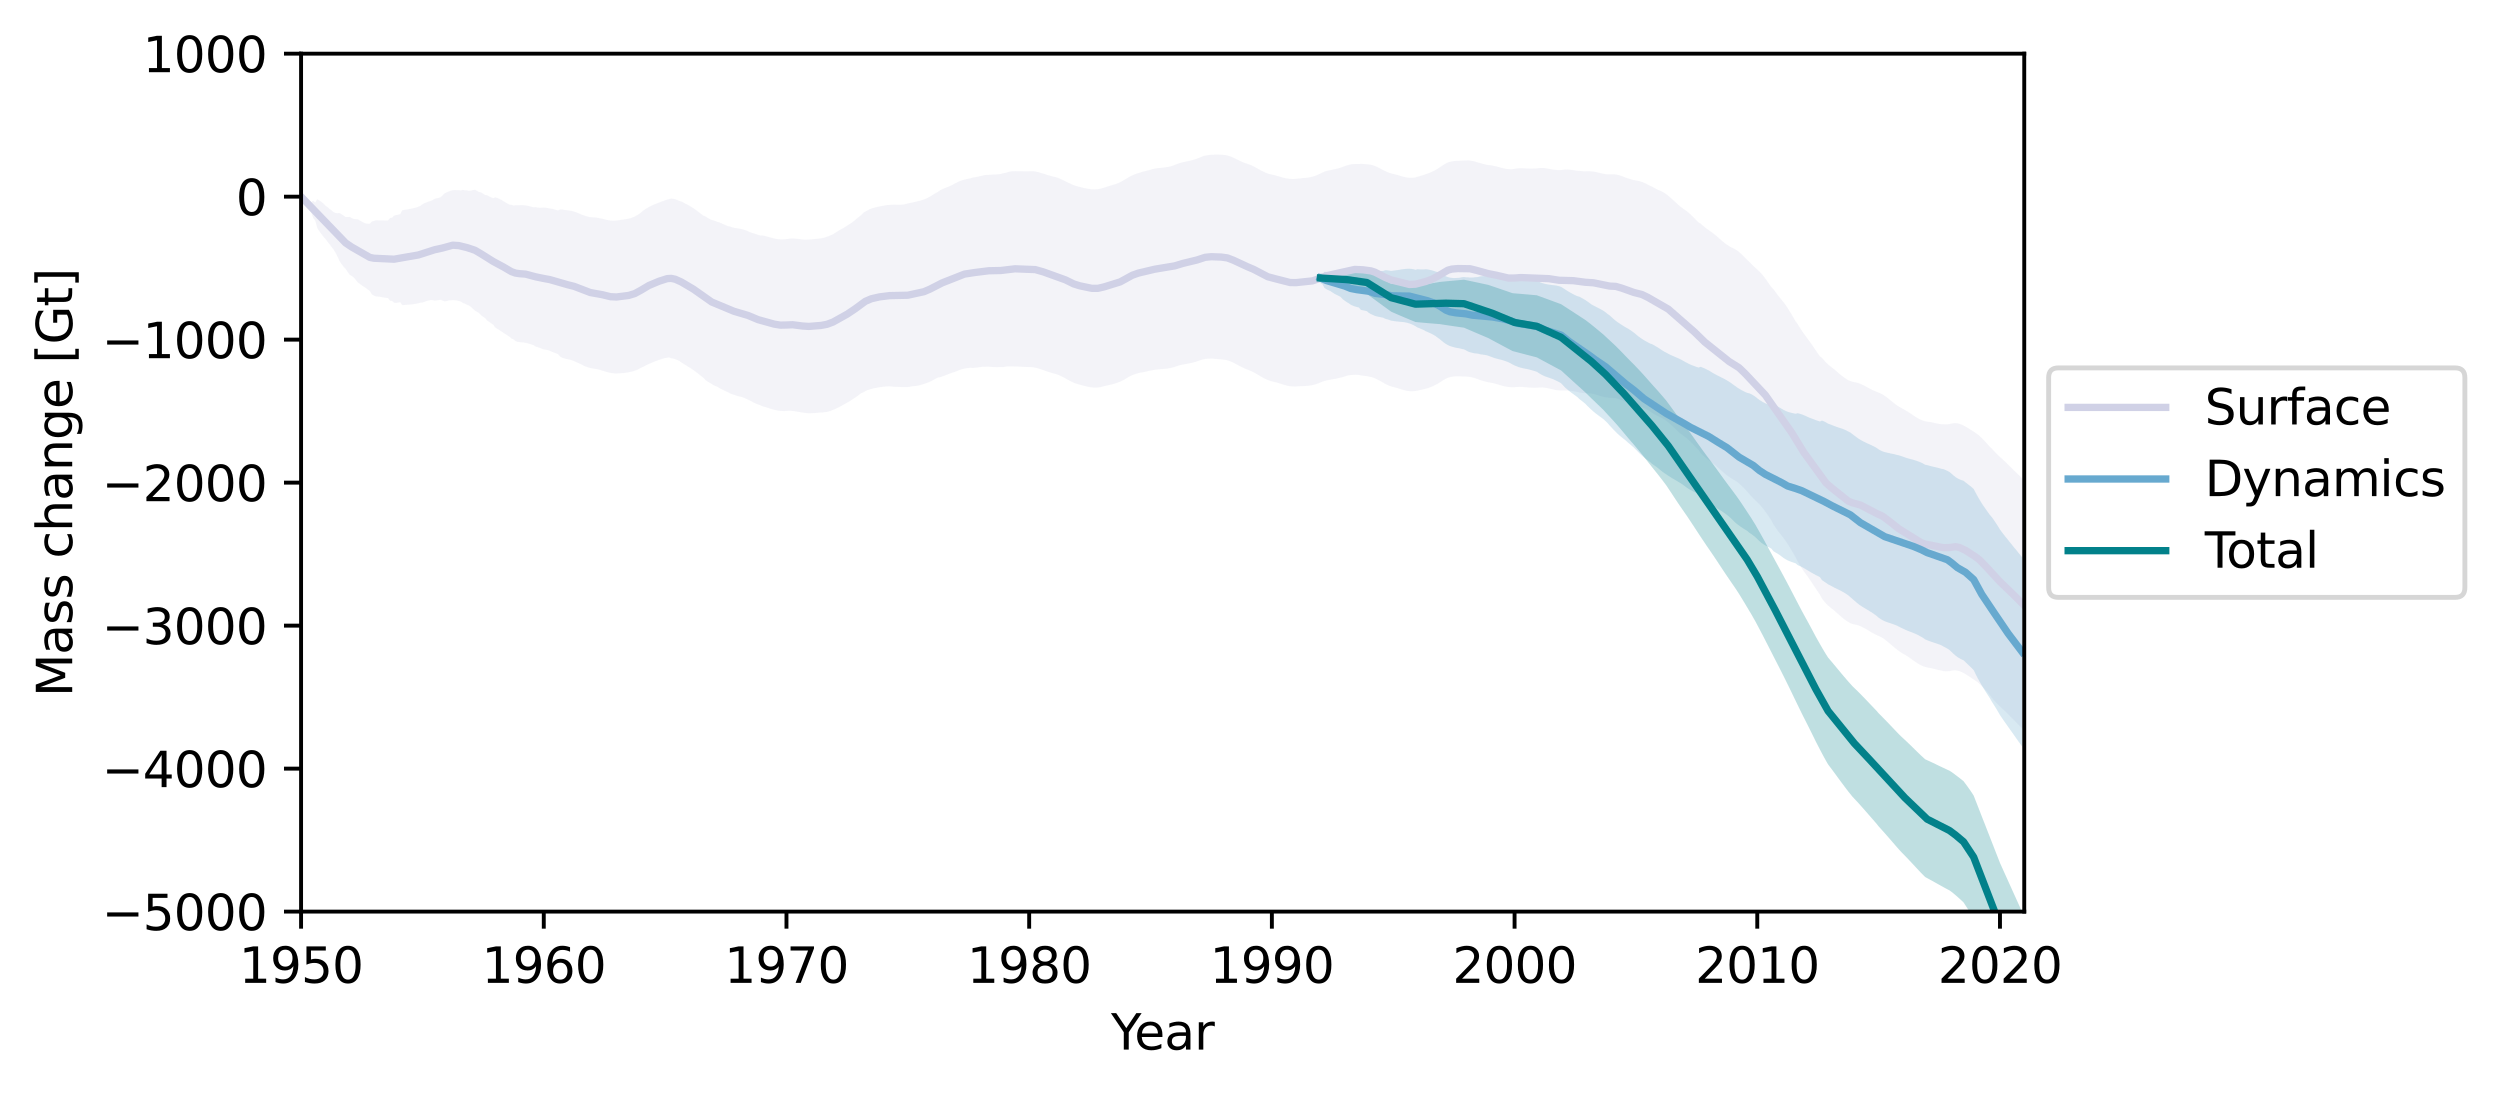 <?xml version="1.0" encoding="utf-8" standalone="no"?>
<!DOCTYPE svg PUBLIC "-//W3C//DTD SVG 1.1//EN"
  "http://www.w3.org/Graphics/SVG/1.1/DTD/svg11.dtd">
<svg xmlns:xlink="http://www.w3.org/1999/xlink" width="512.4pt" height="224.4pt" viewBox="0 0 512.4 224.4" xmlns="http://www.w3.org/2000/svg" version="1.1">
 <defs>
  <style type="text/css">*{stroke-linejoin: round; stroke-linecap: butt}</style>
 </defs>
 <g id="figure_1">
  <g id="patch_1">
   <path d="M 0 224.4 
L 512.4 224.4 
L 512.4 0 
L 0 0 
z
" style="fill: #ffffff"/>
  </g>
  <g id="axes_1">
   <g id="patch_2">
    <path d="M 61.708 186.843 
L 414.889 186.843 
L 414.889 10.999 
L 61.708 10.999 
z
" style="fill: #ffffff"/>
   </g>
   <g id="PolyCollection_1">
    <path d="M 62.122 40.097 
L 62.122 41.386 
L 62.537 41.821 
L 62.951 42.509 
L 63.366 43.066 
L 63.78 43.516 
L 64.195 44.684 
L 64.61 45.199 
L 65.024 46.746 
L 65.439 47.362 
L 65.853 47.949 
L 66.268 48.492 
L 66.682 48.931 
L 67.097 49.497 
L 67.511 50.016 
L 67.926 50.565 
L 68.34 51.093 
L 68.755 51.754 
L 69.169 52.571 
L 69.584 53.481 
L 69.998 54.119 
L 70.413 54.658 
L 70.828 55.073 
L 71.242 55.722 
L 71.657 56.308 
L 72.071 56.561 
L 72.486 56.864 
L 72.9 57.329 
L 73.315 57.863 
L 73.729 58.162 
L 74.144 58.482 
L 74.558 58.752 
L 74.973 59.031 
L 75.387 59.359 
L 75.802 59.651 
L 76.216 60.328 
L 76.631 60.569 
L 77.045 60.754 
L 77.46 60.788 
L 77.875 60.828 
L 78.289 60.915 
L 78.704 60.989 
L 79.118 61.05 
L 79.533 61.103 
L 79.947 61.637 
L 80.362 61.691 
L 80.776 62.054 
L 81.191 62.083 
L 81.605 62.01 
L 82.02 61.933 
L 82.434 62.539 
L 82.849 62.515 
L 83.263 62.484 
L 83.678 62.441 
L 84.093 62.417 
L 84.507 62.375 
L 84.922 62.31 
L 85.336 62.241 
L 85.751 62.152 
L 86.165 62.025 
L 86.58 62.009 
L 86.994 61.865 
L 87.409 61.701 
L 87.823 61.601 
L 88.238 61.501 
L 88.652 61.511 
L 89.067 61.633 
L 89.481 61.571 
L 89.896 61.509 
L 90.31 61.435 
L 90.725 61.623 
L 91.14 61.779 
L 91.554 61.711 
L 91.969 61.571 
L 92.383 61.549 
L 92.798 61.529 
L 93.212 61.545 
L 93.627 61.588 
L 94.041 61.701 
L 94.456 61.801 
L 94.87 62.103 
L 95.285 62.234 
L 95.699 62.46 
L 96.114 62.609 
L 96.528 62.912 
L 96.943 63.299 
L 97.358 63.689 
L 97.772 63.911 
L 98.187 64.169 
L 98.601 64.611 
L 99.016 64.912 
L 99.43 65.195 
L 99.845 65.685 
L 100.259 65.973 
L 100.674 66.268 
L 101.088 66.546 
L 101.503 67.123 
L 101.917 67.397 
L 102.332 67.631 
L 102.746 67.925 
L 103.161 68.197 
L 103.575 68.472 
L 103.99 68.739 
L 104.405 68.985 
L 104.819 69.376 
L 105.234 69.554 
L 105.648 69.89 
L 106.063 70.059 
L 106.477 70.128 
L 106.892 70.158 
L 107.306 70.186 
L 107.721 70.265 
L 108.135 70.371 
L 108.55 70.485 
L 108.964 70.615 
L 109.379 70.749 
L 109.793 71.03 
L 110.208 71.149 
L 110.623 71.302 
L 111.037 71.474 
L 111.452 71.606 
L 111.866 71.681 
L 112.281 71.761 
L 112.695 71.887 
L 113.11 72.094 
L 113.524 72.26 
L 113.939 72.418 
L 114.353 72.573 
L 114.768 73.03 
L 115.182 73.31 
L 115.597 73.434 
L 116.011 73.557 
L 116.426 73.646 
L 116.84 73.723 
L 117.255 73.857 
L 117.67 74.009 
L 118.084 74.206 
L 118.499 74.392 
L 118.913 74.584 
L 119.328 74.775 
L 119.742 75.003 
L 120.157 75.163 
L 120.571 75.306 
L 120.986 75.419 
L 121.4 75.498 
L 121.815 75.57 
L 122.229 75.641 
L 122.644 75.724 
L 123.058 75.827 
L 123.473 75.975 
L 123.888 76.094 
L 124.302 76.217 
L 124.717 76.332 
L 125.131 76.418 
L 125.546 76.496 
L 125.96 76.538 
L 126.375 76.546 
L 126.789 76.523 
L 127.204 76.506 
L 127.618 76.468 
L 128.033 76.423 
L 128.447 76.369 
L 128.862 76.294 
L 129.276 76.2 
L 129.691 76.113 
L 130.105 75.964 
L 130.52 75.835 
L 130.935 75.621 
L 131.349 75.394 
L 131.764 75.211 
L 132.178 74.999 
L 132.593 74.782 
L 133.007 74.587 
L 133.422 74.414 
L 133.836 74.242 
L 134.251 74.075 
L 134.665 73.916 
L 135.08 73.766 
L 135.494 73.628 
L 135.909 73.494 
L 136.323 73.377 
L 136.738 73.314 
L 137.153 73.268 
L 137.567 73.426 
L 137.982 73.5 
L 138.396 73.623 
L 138.811 73.78 
L 139.225 73.975 
L 139.64 74.288 
L 140.054 74.545 
L 140.469 74.787 
L 140.883 75.061 
L 141.298 75.312 
L 141.712 75.569 
L 142.127 75.855 
L 142.541 76.158 
L 142.956 76.474 
L 143.371 76.806 
L 143.785 77.128 
L 144.2 77.452 
L 144.614 77.915 
L 145.029 78.2 
L 145.443 78.463 
L 145.858 78.689 
L 146.272 78.965 
L 146.687 79.137 
L 147.101 79.323 
L 147.516 79.588 
L 147.93 79.792 
L 148.345 79.993 
L 148.759 80.183 
L 149.174 80.365 
L 149.588 80.618 
L 150.003 80.774 
L 150.418 80.913 
L 150.832 81.052 
L 151.247 81.184 
L 151.661 81.277 
L 152.076 81.383 
L 152.49 81.544 
L 152.905 81.727 
L 153.319 81.91 
L 153.734 82.106 
L 154.148 82.317 
L 154.563 82.564 
L 154.977 82.741 
L 155.392 82.894 
L 155.806 83.041 
L 156.221 83.248 
L 156.636 83.372 
L 157.05 83.487 
L 157.465 83.628 
L 157.879 83.757 
L 158.294 83.888 
L 158.708 83.995 
L 159.123 84.088 
L 159.537 84.162 
L 159.952 84.214 
L 160.366 84.244 
L 160.781 84.248 
L 161.195 84.22 
L 161.61 84.194 
L 162.024 84.196 
L 162.439 84.231 
L 162.853 84.281 
L 163.268 84.347 
L 163.683 84.418 
L 164.097 84.488 
L 164.512 84.559 
L 164.926 84.61 
L 165.341 84.676 
L 165.755 84.694 
L 166.17 84.692 
L 166.584 84.672 
L 166.999 84.648 
L 167.413 84.619 
L 167.828 84.588 
L 168.242 84.555 
L 168.657 84.53 
L 169.071 84.466 
L 169.486 84.433 
L 169.901 84.314 
L 170.315 84.193 
L 170.73 84.014 
L 171.144 83.841 
L 171.559 83.651 
L 171.973 83.431 
L 172.388 83.219 
L 172.802 82.994 
L 173.217 82.762 
L 173.631 82.536 
L 174.046 82.284 
L 174.46 82.02 
L 174.875 81.744 
L 175.289 81.485 
L 175.704 81.203 
L 176.118 80.877 
L 176.533 80.575 
L 176.948 80.406 
L 177.362 80.159 
L 177.777 79.966 
L 178.191 79.84 
L 178.606 79.714 
L 179.02 79.599 
L 179.435 79.522 
L 179.849 79.445 
L 180.264 79.374 
L 180.678 79.323 
L 181.093 79.258 
L 181.507 79.216 
L 181.922 79.189 
L 182.336 79.18 
L 182.751 79.222 
L 183.166 79.261 
L 183.58 79.284 
L 183.995 79.303 
L 184.409 79.317 
L 184.824 79.326 
L 185.238 79.332 
L 185.653 79.339 
L 186.067 79.331 
L 186.482 79.262 
L 186.896 79.192 
L 187.311 79.144 
L 187.725 79.103 
L 188.14 79.031 
L 188.554 78.936 
L 188.969 78.823 
L 189.383 78.693 
L 189.798 78.546 
L 190.213 78.399 
L 190.627 78.212 
L 191.042 78.014 
L 191.456 77.786 
L 191.871 77.563 
L 192.285 77.373 
L 192.7 77.312 
L 193.114 77.163 
L 193.529 77.009 
L 193.943 76.846 
L 194.358 76.685 
L 194.772 76.532 
L 195.187 76.377 
L 195.601 76.266 
L 196.016 76.099 
L 196.431 75.938 
L 196.845 75.773 
L 197.26 75.648 
L 197.674 75.545 
L 198.089 75.473 
L 198.503 75.431 
L 198.918 75.377 
L 199.332 75.425 
L 199.747 75.378 
L 200.161 75.34 
L 200.576 75.277 
L 200.99 75.229 
L 201.405 75.172 
L 201.819 75.173 
L 202.234 75.153 
L 202.648 75.157 
L 203.063 75.185 
L 203.478 75.229 
L 203.892 75.236 
L 204.307 75.255 
L 204.721 75.241 
L 205.136 75.234 
L 205.55 75.245 
L 205.965 75.177 
L 206.379 75.097 
L 206.794 75.104 
L 207.208 75.101 
L 207.623 75.097 
L 208.037 75.108 
L 208.452 75.121 
L 208.866 75.141 
L 209.281 75.169 
L 209.696 75.19 
L 210.11 75.212 
L 210.525 75.223 
L 210.939 75.232 
L 211.354 75.247 
L 211.768 75.282 
L 212.183 75.366 
L 212.597 75.463 
L 213.012 75.581 
L 213.426 75.712 
L 213.841 75.856 
L 214.255 76.014 
L 214.67 76.158 
L 215.084 76.291 
L 215.499 76.414 
L 215.914 76.526 
L 216.328 76.639 
L 216.743 76.778 
L 217.157 76.943 
L 217.572 77.133 
L 217.986 77.341 
L 218.401 77.57 
L 218.815 77.798 
L 219.23 78.038 
L 219.644 78.246 
L 220.059 78.433 
L 220.473 78.591 
L 220.888 78.723 
L 221.302 78.839 
L 221.717 78.949 
L 222.131 79.058 
L 222.546 79.167 
L 222.961 79.267 
L 223.375 79.339 
L 223.79 79.394 
L 224.204 79.436 
L 224.619 79.441 
L 225.033 79.419 
L 225.448 79.366 
L 225.862 79.269 
L 226.277 79.152 
L 226.691 79.044 
L 227.106 78.972 
L 227.52 78.87 
L 227.935 78.775 
L 228.349 78.662 
L 228.764 78.534 
L 229.179 78.388 
L 229.593 78.219 
L 230.008 78.03 
L 230.422 77.804 
L 230.837 77.559 
L 231.251 77.309 
L 231.666 77.085 
L 232.08 76.889 
L 232.495 76.734 
L 232.909 76.597 
L 233.324 76.476 
L 233.738 76.372 
L 234.153 76.315 
L 234.567 76.231 
L 234.982 76.14 
L 235.396 76.042 
L 235.811 75.944 
L 236.226 75.875 
L 236.64 75.8 
L 237.055 75.746 
L 237.469 75.702 
L 237.884 75.665 
L 238.298 75.632 
L 238.713 75.599 
L 239.127 75.562 
L 239.542 75.5 
L 239.956 75.415 
L 240.371 75.306 
L 240.785 75.19 
L 241.2 75.04 
L 241.614 74.916 
L 242.029 74.812 
L 242.444 74.721 
L 242.858 74.644 
L 243.273 74.568 
L 243.687 74.488 
L 244.102 74.404 
L 244.516 74.306 
L 244.931 74.197 
L 245.345 74.064 
L 245.76 73.912 
L 246.174 73.769 
L 246.589 73.666 
L 247.003 73.573 
L 247.418 73.521 
L 247.832 73.509 
L 248.247 73.496 
L 248.661 73.501 
L 249.076 73.561 
L 249.491 73.592 
L 249.905 73.624 
L 250.32 73.662 
L 250.734 73.699 
L 251.149 73.759 
L 251.563 73.851 
L 251.978 73.988 
L 252.392 74.156 
L 252.807 74.346 
L 253.221 74.561 
L 253.636 74.778 
L 254.05 74.996 
L 254.465 75.207 
L 254.879 75.411 
L 255.294 75.61 
L 255.709 75.766 
L 256.123 75.933 
L 256.538 76.107 
L 256.952 76.312 
L 257.367 76.54 
L 257.781 76.784 
L 258.196 77.031 
L 258.61 77.27 
L 259.025 77.508 
L 259.439 77.706 
L 259.854 77.878 
L 260.268 78.031 
L 260.683 78.156 
L 261.097 78.251 
L 261.512 78.357 
L 261.926 78.478 
L 262.341 78.609 
L 262.756 78.744 
L 263.17 78.867 
L 263.585 78.982 
L 263.999 79.093 
L 264.414 79.158 
L 264.828 79.194 
L 265.243 79.209 
L 265.657 79.206 
L 266.072 79.175 
L 266.486 79.145 
L 266.901 79.145 
L 267.315 79.131 
L 267.73 79.103 
L 268.144 79.059 
L 268.559 79.002 
L 268.974 78.936 
L 269.388 78.833 
L 269.803 78.709 
L 270.217 78.567 
L 270.632 78.39 
L 271.046 78.225 
L 271.461 78.098 
L 271.875 77.978 
L 272.29 77.882 
L 272.704 77.802 
L 273.119 77.736 
L 273.533 77.67 
L 273.948 77.591 
L 274.362 77.496 
L 274.777 77.391 
L 275.191 77.296 
L 275.606 77.163 
L 276.021 77.031 
L 276.435 76.925 
L 276.85 76.871 
L 277.264 76.835 
L 277.679 76.823 
L 278.093 76.826 
L 278.508 76.846 
L 278.922 76.946 
L 279.337 76.987 
L 279.751 77.037 
L 280.166 77.099 
L 280.58 77.184 
L 280.995 77.262 
L 281.409 77.381 
L 281.824 77.549 
L 282.239 77.743 
L 282.653 77.958 
L 283.068 78.187 
L 283.482 78.417 
L 283.897 78.671 
L 284.311 78.878 
L 284.726 79.053 
L 285.14 79.199 
L 285.555 79.32 
L 285.969 79.427 
L 286.384 79.54 
L 286.798 79.666 
L 287.213 79.8 
L 287.627 79.922 
L 288.042 80.028 
L 288.456 80.115 
L 288.871 80.171 
L 289.286 80.194 
L 289.7 80.181 
L 290.115 80.13 
L 290.529 80.076 
L 290.944 79.972 
L 291.358 79.875 
L 291.773 79.776 
L 292.187 79.687 
L 292.602 79.568 
L 293.016 79.424 
L 293.431 79.259 
L 293.845 79.073 
L 294.26 78.865 
L 294.674 78.649 
L 295.089 78.393 
L 295.504 78.12 
L 295.918 77.855 
L 296.333 77.626 
L 296.747 77.444 
L 297.162 77.31 
L 297.576 77.22 
L 297.991 77.162 
L 298.405 77.137 
L 298.82 77.13 
L 299.234 77.132 
L 299.649 77.156 
L 300.063 77.164 
L 300.478 77.174 
L 300.892 77.212 
L 301.307 77.262 
L 301.722 77.348 
L 302.136 77.468 
L 302.551 77.597 
L 302.965 77.734 
L 303.38 77.9 
L 303.794 78.032 
L 304.209 78.151 
L 304.623 78.255 
L 305.038 78.35 
L 305.452 78.421 
L 305.867 78.493 
L 306.281 78.59 
L 306.696 78.703 
L 307.11 78.827 
L 307.525 78.95 
L 307.939 79.07 
L 308.354 79.176 
L 308.769 79.264 
L 309.183 79.327 
L 309.598 79.366 
L 310.012 79.374 
L 310.427 79.362 
L 310.841 79.319 
L 311.256 79.3 
L 311.67 79.296 
L 312.085 79.313 
L 312.499 79.353 
L 312.914 79.385 
L 313.328 79.421 
L 313.743 79.453 
L 314.157 79.467 
L 314.572 79.473 
L 314.987 79.46 
L 315.401 79.438 
L 315.816 79.414 
L 316.23 79.422 
L 316.645 79.467 
L 317.059 79.535 
L 317.474 79.623 
L 317.888 79.72 
L 318.303 79.809 
L 318.717 79.909 
L 319.132 79.977 
L 319.546 80.022 
L 319.961 80.034 
L 320.375 80.035 
L 320.79 80.031 
L 321.204 80.032 
L 321.619 80.062 
L 322.034 80.115 
L 322.448 80.179 
L 322.863 80.248 
L 323.277 80.331 
L 323.692 80.45 
L 324.106 80.514 
L 324.521 80.561 
L 324.935 80.592 
L 325.35 80.617 
L 325.764 80.63 
L 326.179 80.662 
L 326.593 80.746 
L 327.008 80.857 
L 327.422 80.982 
L 327.837 81.108 
L 328.252 81.228 
L 328.666 81.335 
L 329.081 81.423 
L 329.495 81.482 
L 329.91 81.547 
L 330.324 81.558 
L 330.739 81.576 
L 331.153 81.623 
L 331.568 81.727 
L 331.982 81.863 
L 332.397 82.02 
L 332.811 82.188 
L 333.226 82.364 
L 333.64 82.558 
L 334.055 82.715 
L 334.469 82.859 
L 334.884 82.97 
L 335.299 83.064 
L 335.713 83.149 
L 336.128 83.28 
L 336.542 83.438 
L 336.957 83.632 
L 337.371 83.853 
L 337.786 84.085 
L 338.2 84.335 
L 338.615 84.629 
L 339.029 84.872 
L 339.444 85.097 
L 339.858 85.308 
L 340.273 85.504 
L 340.687 85.71 
L 341.102 85.953 
L 341.517 86.244 
L 341.931 86.575 
L 342.346 86.938 
L 342.76 87.319 
L 343.175 87.71 
L 343.589 88.105 
L 344.004 88.486 
L 344.418 88.843 
L 344.833 89.172 
L 345.247 89.48 
L 345.662 89.799 
L 346.076 90.141 
L 346.491 90.523 
L 346.905 90.937 
L 347.32 91.37 
L 347.734 91.806 
L 348.149 92.244 
L 348.564 92.851 
L 348.978 93.25 
L 349.393 93.648 
L 349.807 93.997 
L 350.222 94.335 
L 350.636 94.634 
L 351.051 94.944 
L 351.465 95.279 
L 351.88 95.634 
L 352.294 96.001 
L 352.709 96.373 
L 353.123 96.741 
L 353.538 97.095 
L 353.952 97.421 
L 354.367 97.723 
L 354.782 97.996 
L 355.196 98.241 
L 355.611 98.491 
L 356.025 98.763 
L 356.44 99.089 
L 356.854 99.459 
L 357.269 99.866 
L 357.683 100.296 
L 358.098 100.74 
L 358.512 101.254 
L 358.927 101.705 
L 359.341 102.131 
L 359.756 102.54 
L 360.17 102.925 
L 360.585 103.336 
L 360.999 103.803 
L 361.414 104.311 
L 361.829 104.864 
L 362.243 105.451 
L 362.658 106.056 
L 363.072 106.692 
L 363.487 107.49 
L 363.901 108.115 
L 364.316 108.692 
L 364.73 109.242 
L 365.145 109.763 
L 365.559 110.289 
L 365.974 110.855 
L 366.388 111.477 
L 366.803 112.144 
L 367.217 112.84 
L 367.632 113.553 
L 368.047 114.275 
L 368.461 115.108 
L 368.876 115.798 
L 369.29 116.456 
L 369.705 117.073 
L 370.119 117.656 
L 370.534 118.225 
L 370.948 118.811 
L 371.363 119.438 
L 371.777 120.057 
L 372.192 120.679 
L 372.606 121.287 
L 373.021 121.89 
L 373.435 122.687 
L 373.85 123.222 
L 374.265 123.693 
L 374.679 124.105 
L 375.094 124.462 
L 375.508 124.79 
L 375.923 125.13 
L 376.337 125.486 
L 376.752 125.851 
L 377.166 126.218 
L 377.581 126.587 
L 377.995 126.918 
L 378.41 127.224 
L 378.824 127.487 
L 379.239 127.729 
L 379.653 127.882 
L 380.068 127.979 
L 380.482 128.062 
L 380.897 128.181 
L 381.312 128.345 
L 381.726 128.543 
L 382.141 128.765 
L 382.555 128.998 
L 382.97 129.242 
L 383.384 129.496 
L 383.799 129.728 
L 384.213 129.958 
L 384.628 130.158 
L 385.042 130.345 
L 385.457 130.538 
L 385.871 130.769 
L 386.286 131.057 
L 386.7 131.385 
L 387.115 131.727 
L 387.53 132.075 
L 387.944 132.432 
L 388.359 132.777 
L 388.773 133.102 
L 389.188 133.431 
L 389.602 133.72 
L 390.017 133.961 
L 390.431 134.193 
L 390.846 134.454 
L 391.26 134.733 
L 391.675 135.028 
L 392.089 135.326 
L 392.504 135.616 
L 392.918 135.891 
L 393.333 136.144 
L 393.747 136.368 
L 394.162 136.549 
L 394.577 136.69 
L 394.991 136.799 
L 395.406 136.874 
L 395.82 136.953 
L 396.235 137.054 
L 396.649 137.158 
L 397.064 137.267 
L 397.478 137.358 
L 397.893 137.437 
L 398.307 137.545 
L 398.722 137.58 
L 399.136 137.581 
L 399.551 137.55 
L 399.965 137.478 
L 400.38 137.406 
L 400.795 137.387 
L 401.209 137.447 
L 401.624 137.566 
L 402.038 137.736 
L 402.453 137.941 
L 402.867 138.175 
L 403.282 138.438 
L 403.696 138.707 
L 404.111 138.986 
L 404.525 139.266 
L 404.94 139.551 
L 405.354 139.852 
L 405.769 140.201 
L 406.183 140.599 
L 406.598 141.04 
L 407.012 141.511 
L 407.427 141.985 
L 407.842 142.477 
L 408.256 143.035 
L 408.671 143.514 
L 409.085 143.967 
L 409.5 144.392 
L 409.914 144.787 
L 410.329 145.167 
L 410.743 145.553 
L 411.158 145.96 
L 411.572 146.375 
L 411.987 146.791 
L 412.401 147.206 
L 412.816 147.625 
L 413.23 148.052 
L 413.645 148.47 
L 414.06 148.885 
L 414.474 149.302 
L 414.889 149.729 
L 415.303 150.146 
L 415.718 150.568 
L 416.132 150.999 
L 416.547 151.414 
L 416.961 151.829 
L 417.376 152.247 
L 417.79 152.667 
L 418.205 153.088 
L 418.619 153.506 
L 419.034 153.93 
L 419.448 154.354 
L 419.863 154.775 
L 419.863 103.295 
L 419.863 103.295 
L 419.448 102.892 
L 419.034 102.492 
L 418.619 102.093 
L 418.205 101.686 
L 417.79 101.284 
L 417.376 100.881 
L 416.961 100.474 
L 416.547 100.066 
L 416.132 99.657 
L 415.718 99.264 
L 415.303 98.862 
L 414.889 98.456 
L 414.474 98.058 
L 414.06 97.652 
L 413.645 97.243 
L 413.23 96.837 
L 412.816 96.44 
L 412.401 96.036 
L 411.987 95.627 
L 411.572 95.219 
L 411.158 94.812 
L 410.743 94.415 
L 410.329 94.035 
L 409.914 93.664 
L 409.5 93.278 
L 409.085 92.865 
L 408.671 92.426 
L 408.256 91.974 
L 407.842 91.577 
L 407.427 91.112 
L 407.012 90.644 
L 406.598 90.201 
L 406.183 89.777 
L 405.769 89.384 
L 405.354 89.041 
L 404.94 88.745 
L 404.525 88.475 
L 404.111 88.206 
L 403.696 87.937 
L 403.282 87.677 
L 402.867 87.44 
L 402.453 87.217 
L 402.038 87.024 
L 401.624 86.869 
L 401.209 86.759 
L 400.795 86.719 
L 400.38 86.744 
L 399.965 86.823 
L 399.551 86.908 
L 399.136 86.968 
L 398.722 86.978 
L 398.307 86.958 
L 397.893 86.961 
L 397.478 86.893 
L 397.064 86.808 
L 396.649 86.721 
L 396.235 86.625 
L 395.82 86.539 
L 395.406 86.467 
L 394.991 86.41 
L 394.577 86.343 
L 394.162 86.222 
L 393.747 86.054 
L 393.333 85.857 
L 392.918 85.625 
L 392.504 85.369 
L 392.089 85.097 
L 391.675 84.816 
L 391.26 84.537 
L 390.846 84.266 
L 390.431 84.027 
L 390.017 83.803 
L 389.602 83.572 
L 389.188 83.331 
L 388.773 83.067 
L 388.359 82.754 
L 387.944 82.427 
L 387.53 82.093 
L 387.115 81.752 
L 386.7 81.424 
L 386.286 81.123 
L 385.871 80.856 
L 385.457 80.635 
L 385.042 80.469 
L 384.628 80.314 
L 384.213 80.135 
L 383.799 79.946 
L 383.384 79.731 
L 382.97 79.521 
L 382.555 79.293 
L 382.141 79.067 
L 381.726 78.857 
L 381.312 78.666 
L 380.897 78.509 
L 380.482 78.401 
L 380.068 78.327 
L 379.653 78.235 
L 379.239 78.094 
L 378.824 77.926 
L 378.41 77.679 
L 377.995 77.395 
L 377.581 77.074 
L 377.166 76.747 
L 376.752 76.391 
L 376.337 76.033 
L 375.923 75.682 
L 375.508 75.355 
L 375.094 75.035 
L 374.679 74.689 
L 374.265 74.286 
L 373.85 73.828 
L 373.435 73.337 
L 373.021 73.028 
L 372.606 72.462 
L 372.192 71.86 
L 371.777 71.252 
L 371.363 70.641 
L 370.948 70.06 
L 370.534 69.483 
L 370.119 68.928 
L 369.705 68.361 
L 369.29 67.755 
L 368.876 67.118 
L 368.461 66.454 
L 368.047 65.886 
L 367.632 65.181 
L 367.217 64.471 
L 366.803 63.782 
L 366.388 63.123 
L 365.974 62.506 
L 365.559 61.95 
L 365.145 61.447 
L 364.73 60.941 
L 364.316 60.408 
L 363.901 59.84 
L 363.487 59.277 
L 363.072 58.863 
L 362.658 58.281 
L 362.243 57.684 
L 361.829 57.104 
L 361.414 56.554 
L 360.999 56.051 
L 360.585 55.626 
L 360.17 55.245 
L 359.756 54.865 
L 359.341 54.475 
L 358.927 54.061 
L 358.512 53.645 
L 358.098 53.277 
L 357.683 52.845 
L 357.269 52.421 
L 356.854 52.021 
L 356.44 51.654 
L 356.025 51.333 
L 355.611 51.068 
L 355.196 50.866 
L 354.782 50.661 
L 354.367 50.425 
L 353.952 50.152 
L 353.538 49.843 
L 353.123 49.512 
L 352.709 49.159 
L 352.294 48.793 
L 351.88 48.434 
L 351.465 48.088 
L 351.051 47.759 
L 350.636 47.454 
L 350.222 47.166 
L 349.807 46.885 
L 349.393 46.552 
L 348.978 46.209 
L 348.564 45.823 
L 348.149 45.609 
L 347.734 45.196 
L 347.32 44.768 
L 346.905 44.346 
L 346.491 43.943 
L 346.076 43.572 
L 345.662 43.243 
L 345.247 42.958 
L 344.833 42.661 
L 344.418 42.336 
L 344.004 41.985 
L 343.589 41.615 
L 343.175 41.237 
L 342.76 40.855 
L 342.346 40.485 
L 341.931 40.134 
L 341.517 39.81 
L 341.102 39.524 
L 340.687 39.289 
L 340.273 39.098 
L 339.858 38.914 
L 339.444 38.716 
L 339.029 38.495 
L 338.615 38.265 
L 338.2 38.08 
L 337.786 37.86 
L 337.371 37.645 
L 336.957 37.456 
L 336.542 37.29 
L 336.128 37.153 
L 335.713 37.067 
L 335.299 36.99 
L 334.884 36.918 
L 334.469 36.814 
L 334.055 36.69 
L 333.64 36.544 
L 333.226 36.414 
L 332.811 36.254 
L 332.397 36.092 
L 331.982 35.948 
L 331.568 35.837 
L 331.153 35.768 
L 330.739 35.728 
L 330.324 35.727 
L 329.91 35.727 
L 329.495 35.737 
L 329.081 35.688 
L 328.666 35.619 
L 328.252 35.531 
L 327.837 35.43 
L 327.422 35.329 
L 327.008 35.238 
L 326.593 35.168 
L 326.179 35.126 
L 325.764 35.1 
L 325.35 35.102 
L 324.935 35.116 
L 324.521 35.1 
L 324.106 35.063 
L 323.692 35.011 
L 323.277 34.994 
L 322.863 34.934 
L 322.448 34.868 
L 322.034 34.809 
L 321.619 34.764 
L 321.204 34.74 
L 320.79 34.746 
L 320.375 34.798 
L 319.961 34.853 
L 319.546 34.866 
L 319.132 34.849 
L 318.717 34.808 
L 318.303 34.763 
L 317.888 34.685 
L 317.474 34.606 
L 317.059 34.529 
L 316.645 34.464 
L 316.23 34.43 
L 315.816 34.431 
L 315.401 34.463 
L 314.987 34.508 
L 314.572 34.534 
L 314.157 34.552 
L 313.743 34.554 
L 313.328 34.552 
L 312.914 34.535 
L 312.499 34.505 
L 312.085 34.489 
L 311.67 34.48 
L 311.256 34.495 
L 310.841 34.547 
L 310.427 34.604 
L 310.012 34.668 
L 309.598 34.683 
L 309.183 34.664 
L 308.769 34.613 
L 308.354 34.539 
L 307.939 34.444 
L 307.525 34.338 
L 307.11 34.223 
L 306.696 34.113 
L 306.281 34.013 
L 305.867 33.937 
L 305.452 33.874 
L 305.038 33.814 
L 304.623 33.746 
L 304.209 33.647 
L 303.794 33.536 
L 303.38 33.419 
L 302.965 33.317 
L 302.551 33.189 
L 302.136 33.069 
L 301.722 32.978 
L 301.307 32.906 
L 300.892 32.871 
L 300.478 32.892 
L 300.063 32.907 
L 299.649 32.919 
L 299.234 32.945 
L 298.82 32.956 
L 298.405 32.977 
L 297.991 33.018 
L 297.576 33.08 
L 297.162 33.176 
L 296.747 33.315 
L 296.333 33.503 
L 295.918 33.739 
L 295.504 34.018 
L 295.089 34.304 
L 294.674 34.57 
L 294.26 34.828 
L 293.845 35.047 
L 293.431 35.244 
L 293.016 35.419 
L 292.602 35.569 
L 292.187 35.711 
L 291.773 35.859 
L 291.358 35.983 
L 290.944 36.112 
L 290.529 36.233 
L 290.115 36.363 
L 289.7 36.426 
L 289.286 36.448 
L 288.871 36.437 
L 288.456 36.393 
L 288.042 36.321 
L 287.627 36.221 
L 287.213 36.102 
L 286.798 35.982 
L 286.384 35.86 
L 285.969 35.749 
L 285.555 35.651 
L 285.14 35.547 
L 284.726 35.411 
L 284.311 35.241 
L 283.897 35.047 
L 283.482 34.862 
L 283.068 34.641 
L 282.653 34.424 
L 282.239 34.214 
L 281.824 34.029 
L 281.409 33.884 
L 280.995 33.774 
L 280.58 33.701 
L 280.166 33.672 
L 279.751 33.635 
L 279.337 33.601 
L 278.922 33.573 
L 278.508 33.622 
L 278.093 33.613 
L 277.679 33.615 
L 277.264 33.643 
L 276.85 33.695 
L 276.435 33.791 
L 276.021 33.904 
L 275.606 34.052 
L 275.191 34.205 
L 274.777 34.366 
L 274.362 34.485 
L 273.948 34.587 
L 273.533 34.679 
L 273.119 34.77 
L 272.704 34.86 
L 272.29 34.944 
L 271.875 35.045 
L 271.461 35.174 
L 271.046 35.365 
L 270.632 35.572 
L 270.217 35.767 
L 269.803 35.949 
L 269.388 36.095 
L 268.974 36.21 
L 268.559 36.316 
L 268.144 36.391 
L 267.73 36.44 
L 267.315 36.477 
L 266.901 36.512 
L 266.486 36.563 
L 266.072 36.601 
L 265.657 36.644 
L 265.243 36.683 
L 264.828 36.685 
L 264.414 36.657 
L 263.999 36.607 
L 263.585 36.555 
L 263.17 36.462 
L 262.756 36.343 
L 262.341 36.22 
L 261.926 36.093 
L 261.512 35.974 
L 261.097 35.874 
L 260.683 35.787 
L 260.268 35.696 
L 259.854 35.569 
L 259.439 35.405 
L 259.025 35.216 
L 258.61 35.023 
L 258.196 34.798 
L 257.781 34.565 
L 257.367 34.33 
L 256.952 34.106 
L 256.538 33.904 
L 256.123 33.735 
L 255.709 33.603 
L 255.294 33.454 
L 254.879 33.307 
L 254.465 33.125 
L 254.05 32.929 
L 253.636 32.729 
L 253.221 32.524 
L 252.807 32.33 
L 252.392 32.148 
L 251.978 31.994 
L 251.563 31.872 
L 251.149 31.787 
L 250.734 31.743 
L 250.32 31.715 
L 249.905 31.697 
L 249.491 31.681 
L 249.076 31.677 
L 248.661 31.722 
L 248.247 31.735 
L 247.832 31.762 
L 247.418 31.828 
L 247.003 31.904 
L 246.589 32.008 
L 246.174 32.173 
L 245.76 32.347 
L 245.345 32.505 
L 244.931 32.647 
L 244.516 32.778 
L 244.102 32.89 
L 243.687 32.99 
L 243.273 33.078 
L 242.858 33.162 
L 242.444 33.254 
L 242.029 33.357 
L 241.614 33.481 
L 241.2 33.633 
L 240.785 33.791 
L 240.371 33.964 
L 239.956 34.088 
L 239.542 34.179 
L 239.127 34.252 
L 238.713 34.319 
L 238.298 34.366 
L 237.884 34.407 
L 237.469 34.45 
L 237.055 34.503 
L 236.64 34.572 
L 236.226 34.656 
L 235.811 34.784 
L 235.396 34.897 
L 234.982 35.005 
L 234.567 35.107 
L 234.153 35.215 
L 233.738 35.356 
L 233.324 35.471 
L 232.909 35.601 
L 232.495 35.754 
L 232.08 35.937 
L 231.666 36.14 
L 231.251 36.377 
L 230.837 36.632 
L 230.422 36.889 
L 230.008 37.123 
L 229.593 37.34 
L 229.179 37.523 
L 228.764 37.683 
L 228.349 37.823 
L 227.935 37.95 
L 227.52 38.077 
L 227.106 38.192 
L 226.691 38.339 
L 226.277 38.462 
L 225.862 38.587 
L 225.448 38.696 
L 225.033 38.773 
L 224.619 38.81 
L 224.204 38.814 
L 223.79 38.802 
L 223.375 38.756 
L 222.961 38.687 
L 222.546 38.608 
L 222.131 38.517 
L 221.717 38.416 
L 221.302 38.315 
L 220.888 38.213 
L 220.473 38.092 
L 220.059 37.942 
L 219.644 37.767 
L 219.23 37.572 
L 218.815 37.38 
L 218.401 37.168 
L 217.986 36.964 
L 217.572 36.766 
L 217.157 36.585 
L 216.743 36.427 
L 216.328 36.301 
L 215.914 36.194 
L 215.499 36.09 
L 215.084 35.979 
L 214.67 35.855 
L 214.255 35.721 
L 213.841 35.596 
L 213.426 35.465 
L 213.012 35.34 
L 212.597 35.233 
L 212.183 35.146 
L 211.768 35.105 
L 211.354 35.086 
L 210.939 35.103 
L 210.525 35.117 
L 210.11 35.115 
L 209.696 35.108 
L 209.281 35.099 
L 208.866 35.097 
L 208.452 35.089 
L 208.037 35.081 
L 207.623 35.09 
L 207.208 35.124 
L 206.794 35.204 
L 206.379 35.348 
L 205.965 35.439 
L 205.55 35.525 
L 205.136 35.647 
L 204.721 35.714 
L 204.307 35.741 
L 203.892 35.776 
L 203.478 35.779 
L 203.063 35.812 
L 202.648 35.835 
L 202.234 35.853 
L 201.819 35.884 
L 201.405 35.989 
L 200.99 36.08 
L 200.576 36.184 
L 200.161 36.258 
L 199.747 36.341 
L 199.332 36.398 
L 198.918 36.552 
L 198.503 36.617 
L 198.089 36.715 
L 197.674 36.815 
L 197.26 36.924 
L 196.845 37.069 
L 196.431 37.239 
L 196.016 37.457 
L 195.601 37.666 
L 195.187 37.911 
L 194.772 38.094 
L 194.358 38.27 
L 193.943 38.439 
L 193.529 38.608 
L 193.114 38.79 
L 192.7 38.986 
L 192.285 39.297 
L 191.871 39.52 
L 191.456 39.762 
L 191.042 40.026 
L 190.627 40.284 
L 190.213 40.503 
L 189.798 40.711 
L 189.383 40.874 
L 188.969 41.016 
L 188.554 41.136 
L 188.14 41.238 
L 187.725 41.337 
L 187.311 41.44 
L 186.896 41.527 
L 186.482 41.603 
L 186.067 41.689 
L 185.653 41.811 
L 185.238 41.905 
L 184.824 41.952 
L 184.409 41.966 
L 183.995 41.965 
L 183.58 41.954 
L 183.166 41.945 
L 182.751 41.962 
L 182.336 42 
L 181.922 42.022 
L 181.507 42.075 
L 181.093 42.155 
L 180.678 42.231 
L 180.264 42.325 
L 179.849 42.409 
L 179.435 42.501 
L 179.02 42.621 
L 178.606 42.743 
L 178.191 42.908 
L 177.777 43.132 
L 177.362 43.358 
L 176.948 43.612 
L 176.533 44.035 
L 176.118 44.392 
L 175.704 44.727 
L 175.289 45.078 
L 174.875 45.419 
L 174.46 45.713 
L 174.046 45.99 
L 173.631 46.252 
L 173.217 46.513 
L 172.802 46.753 
L 172.388 46.986 
L 171.973 47.229 
L 171.559 47.475 
L 171.144 47.753 
L 170.73 48.007 
L 170.315 48.196 
L 169.901 48.382 
L 169.486 48.518 
L 169.071 48.688 
L 168.657 48.774 
L 168.242 48.86 
L 167.828 48.91 
L 167.413 48.948 
L 166.999 48.983 
L 166.584 49.032 
L 166.17 49.079 
L 165.755 49.109 
L 165.341 49.113 
L 164.926 49.125 
L 164.512 49.088 
L 164.097 49.044 
L 163.683 48.985 
L 163.268 48.933 
L 162.853 48.898 
L 162.439 48.883 
L 162.024 48.9 
L 161.61 48.945 
L 161.195 49.008 
L 160.781 49.052 
L 160.366 49.074 
L 159.952 49.064 
L 159.537 49.028 
L 159.123 48.968 
L 158.708 48.887 
L 158.294 48.783 
L 157.879 48.675 
L 157.465 48.553 
L 157.05 48.444 
L 156.636 48.339 
L 156.221 48.268 
L 155.806 48.254 
L 155.392 48.143 
L 154.977 48 
L 154.563 47.848 
L 154.148 47.739 
L 153.734 47.576 
L 153.319 47.397 
L 152.905 47.22 
L 152.49 47.081 
L 152.076 46.973 
L 151.661 46.878 
L 151.247 46.807 
L 150.832 46.76 
L 150.418 46.681 
L 150.003 46.561 
L 149.588 46.421 
L 149.174 46.345 
L 148.759 46.173 
L 148.345 45.986 
L 147.93 45.794 
L 147.516 45.606 
L 147.101 45.496 
L 146.687 45.34 
L 146.272 45.183 
L 145.858 45.091 
L 145.443 44.884 
L 145.029 44.644 
L 144.614 44.369 
L 144.2 44.223 
L 143.785 43.915 
L 143.371 43.596 
L 142.956 43.284 
L 142.541 42.971 
L 142.127 42.674 
L 141.712 42.415 
L 141.298 42.169 
L 140.883 41.937 
L 140.469 41.732 
L 140.054 41.502 
L 139.64 41.301 
L 139.225 41.183 
L 138.811 40.997 
L 138.396 40.844 
L 137.982 40.741 
L 137.567 40.688 
L 137.153 40.833 
L 136.738 40.905 
L 136.323 41.059 
L 135.909 41.205 
L 135.494 41.354 
L 135.08 41.513 
L 134.665 41.674 
L 134.251 41.842 
L 133.836 42.018 
L 133.422 42.212 
L 133.007 42.43 
L 132.593 42.661 
L 132.178 42.915 
L 131.764 43.228 
L 131.349 43.596 
L 130.935 43.884 
L 130.52 44.123 
L 130.105 44.377 
L 129.691 44.546 
L 129.276 44.707 
L 128.862 44.81 
L 128.447 44.892 
L 128.033 44.963 
L 127.618 45.016 
L 127.204 45.07 
L 126.789 45.145 
L 126.375 45.193 
L 125.96 45.227 
L 125.546 45.229 
L 125.131 45.208 
L 124.717 45.136 
L 124.302 45.051 
L 123.888 44.949 
L 123.473 44.837 
L 123.058 44.764 
L 122.644 44.669 
L 122.229 44.592 
L 121.815 44.559 
L 121.4 44.547 
L 120.986 44.499 
L 120.571 44.419 
L 120.157 44.306 
L 119.742 44.156 
L 119.328 44.038 
L 118.913 43.861 
L 118.499 43.681 
L 118.084 43.506 
L 117.67 43.371 
L 117.255 43.245 
L 116.84 43.178 
L 116.426 43.117 
L 116.011 43.065 
L 115.597 43.012 
L 115.182 42.923 
L 114.768 42.959 
L 114.353 43.146 
L 113.939 43.02 
L 113.524 42.894 
L 113.11 42.78 
L 112.695 42.73 
L 112.281 42.643 
L 111.866 42.575 
L 111.452 42.549 
L 111.037 42.567 
L 110.623 42.583 
L 110.208 42.545 
L 109.793 42.446 
L 109.379 42.494 
L 108.964 42.386 
L 108.55 42.282 
L 108.135 42.176 
L 107.721 42.102 
L 107.306 42.062 
L 106.892 42.044 
L 106.477 42.057 
L 106.063 42.054 
L 105.648 42.053 
L 105.234 42.13 
L 104.819 41.967 
L 104.405 41.95 
L 103.99 41.722 
L 103.575 41.472 
L 103.161 41.212 
L 102.746 40.954 
L 102.332 40.755 
L 101.917 40.561 
L 101.503 40.452 
L 101.088 40.629 
L 100.674 40.46 
L 100.259 40.265 
L 99.845 40.023 
L 99.43 39.959 
L 99.016 39.687 
L 98.601 39.442 
L 98.187 39.352 
L 97.772 39.116 
L 97.358 38.902 
L 96.943 38.947 
L 96.528 39.061 
L 96.114 39.119 
L 95.699 39.024 
L 95.285 39.009 
L 94.87 38.916 
L 94.456 39.025 
L 94.041 38.969 
L 93.627 38.969 
L 93.212 38.949 
L 92.798 38.978 
L 92.383 39.073 
L 91.969 39.265 
L 91.554 39.409 
L 91.14 39.622 
L 90.725 40.026 
L 90.31 40.43 
L 89.896 40.551 
L 89.481 40.661 
L 89.067 40.749 
L 88.652 41.022 
L 88.238 41.202 
L 87.823 41.312 
L 87.409 41.476 
L 86.994 41.646 
L 86.58 41.873 
L 86.165 42.2 
L 85.751 42.365 
L 85.336 42.518 
L 84.922 42.641 
L 84.507 42.728 
L 84.093 42.811 
L 83.678 42.9 
L 83.263 42.956 
L 82.849 43.024 
L 82.434 43.125 
L 82.02 43.898 
L 81.605 43.998 
L 81.191 44.076 
L 80.776 44.201 
L 80.362 44.612 
L 79.947 44.672 
L 79.533 45.182 
L 79.118 45.187 
L 78.704 45.181 
L 78.289 45.172 
L 77.875 45.182 
L 77.46 45.162 
L 77.045 45.154 
L 76.631 45.286 
L 76.216 45.407 
L 75.802 45.865 
L 75.387 45.853 
L 74.973 45.801 
L 74.558 45.631 
L 74.144 45.401 
L 73.729 45.189 
L 73.315 44.941 
L 72.9 44.934 
L 72.486 44.876 
L 72.071 44.689 
L 71.657 44.454 
L 71.242 44.483 
L 70.828 44.482 
L 70.413 44.165 
L 69.998 43.896 
L 69.584 43.664 
L 69.169 43.704 
L 68.755 43.651 
L 68.34 43.442 
L 67.926 43.1 
L 67.511 42.779 
L 67.097 42.428 
L 66.682 42.124 
L 66.268 41.692 
L 65.853 41.365 
L 65.439 41.083 
L 65.024 40.829 
L 64.61 41.505 
L 64.195 41.15 
L 63.78 41.448 
L 63.366 41.027 
L 62.951 40.714 
L 62.537 40.532 
L 62.122 40.097 
z
" clip-path="url(#p540baf488c)" style="fill: #d0d1e6; fill-opacity: 0.25"/>
   </g>
   <g id="PolyCollection_2">
    <path d="M 270.632 55.926 
L 270.632 58.036 
L 271.046 58.241 
L 271.461 59.015 
L 271.875 59.284 
L 272.29 59.486 
L 272.704 59.675 
L 273.119 59.954 
L 273.533 60.226 
L 273.948 60.433 
L 274.362 60.63 
L 274.777 60.862 
L 275.192 61.312 
L 275.606 61.628 
L 276.02 61.922 
L 276.435 62.15 
L 276.85 62.459 
L 277.264 62.648 
L 277.679 62.811 
L 278.093 62.916 
L 278.508 63.026 
L 278.922 63.51 
L 279.337 63.598 
L 279.751 63.684 
L 280.166 63.787 
L 280.58 64.153 
L 280.995 64.374 
L 281.41 64.566 
L 281.824 64.75 
L 282.238 64.865 
L 282.653 64.949 
L 283.068 65.036 
L 283.482 65.115 
L 283.897 65.332 
L 284.311 65.442 
L 284.726 65.565 
L 285.14 65.725 
L 285.555 65.781 
L 285.969 65.848 
L 286.384 65.894 
L 286.798 65.93 
L 287.213 65.98 
L 287.628 66.015 
L 288.042 66.074 
L 288.456 66.173 
L 288.871 66.297 
L 289.286 66.451 
L 289.7 66.634 
L 290.115 66.861 
L 290.529 67.112 
L 290.944 67.272 
L 291.358 67.46 
L 291.773 67.633 
L 292.187 67.871 
L 292.602 68.055 
L 293.016 68.228 
L 293.431 68.428 
L 293.846 68.654 
L 294.26 68.9 
L 294.674 69.22 
L 295.089 69.51 
L 295.504 69.855 
L 295.918 70.195 
L 296.333 70.483 
L 296.747 70.721 
L 297.161 70.91 
L 297.576 71.057 
L 297.991 71.166 
L 298.405 71.269 
L 298.82 71.346 
L 299.234 71.414 
L 299.649 71.535 
L 300.064 71.609 
L 300.478 71.813 
L 300.892 72.055 
L 301.307 72.197 
L 301.722 72.302 
L 302.136 72.401 
L 302.551 72.451 
L 302.965 72.492 
L 303.379 72.611 
L 303.794 72.667 
L 304.209 72.726 
L 304.623 72.793 
L 305.038 72.911 
L 305.452 73.068 
L 305.867 73.223 
L 306.282 73.374 
L 306.696 73.493 
L 307.11 73.605 
L 307.525 73.705 
L 307.939 73.817 
L 308.354 73.941 
L 308.769 74.086 
L 309.183 74.253 
L 309.597 74.458 
L 310.012 74.699 
L 310.427 74.901 
L 310.841 75.066 
L 311.256 75.24 
L 311.67 75.36 
L 312.085 75.454 
L 312.499 75.551 
L 312.914 75.62 
L 313.328 75.714 
L 313.743 75.83 
L 314.157 75.94 
L 314.572 76.069 
L 314.987 76.202 
L 315.401 76.473 
L 315.815 76.723 
L 316.23 76.943 
L 316.645 77.129 
L 317.059 77.278 
L 317.474 77.421 
L 317.888 77.567 
L 318.303 77.707 
L 318.717 77.911 
L 319.132 78.1 
L 319.546 78.311 
L 319.961 78.552 
L 320.375 78.989 
L 320.79 79.432 
L 321.205 79.802 
L 321.619 80.141 
L 322.033 80.46 
L 322.448 80.764 
L 322.863 81.06 
L 323.277 81.373 
L 323.692 81.775 
L 324.106 82.088 
L 324.521 82.416 
L 324.935 82.767 
L 325.35 83.195 
L 325.764 83.595 
L 326.179 83.974 
L 326.593 84.35 
L 327.008 84.692 
L 327.423 85.012 
L 327.837 85.317 
L 328.251 85.62 
L 328.666 85.933 
L 329.081 86.32 
L 329.495 86.72 
L 329.91 87.203 
L 330.324 87.648 
L 330.739 88.096 
L 331.153 88.509 
L 331.568 88.921 
L 331.982 89.297 
L 332.397 89.641 
L 332.811 89.967 
L 333.226 90.3 
L 333.641 90.686 
L 334.055 91.025 
L 334.469 91.384 
L 334.884 91.748 
L 335.299 92.172 
L 335.713 92.583 
L 336.128 93.009 
L 336.542 93.382 
L 336.957 93.737 
L 337.371 94.076 
L 337.786 94.384 
L 338.2 94.696 
L 338.615 95.078 
L 339.029 95.369 
L 339.444 95.658 
L 339.859 95.966 
L 340.273 96.313 
L 340.687 96.653 
L 341.102 96.957 
L 341.517 97.223 
L 341.931 97.509 
L 342.346 97.779 
L 342.76 98.031 
L 343.174 98.272 
L 343.589 98.518 
L 344.004 98.763 
L 344.418 99.015 
L 344.833 99.283 
L 345.247 99.586 
L 345.662 99.907 
L 346.077 100.183 
L 346.491 100.43 
L 346.905 100.654 
L 347.32 100.864 
L 347.734 101.067 
L 348.149 101.288 
L 348.564 101.847 
L 348.978 102.083 
L 349.392 102.371 
L 349.807 102.649 
L 350.222 102.987 
L 350.636 103.296 
L 351.051 103.592 
L 351.465 103.873 
L 351.88 104.145 
L 352.295 104.406 
L 352.709 104.661 
L 353.123 104.93 
L 353.538 105.222 
L 353.952 105.528 
L 354.367 105.867 
L 354.782 106.237 
L 355.196 106.642 
L 355.61 107.056 
L 356.025 107.407 
L 356.44 107.718 
L 356.854 108.016 
L 357.269 108.291 
L 357.683 108.549 
L 358.098 108.802 
L 358.512 109.166 
L 358.927 109.441 
L 359.341 109.752 
L 359.756 110.086 
L 360.17 110.48 
L 360.585 110.881 
L 361 111.249 
L 361.414 111.537 
L 361.828 111.787 
L 362.243 112.011 
L 362.658 112.22 
L 363.072 112.462 
L 363.487 112.973 
L 363.901 113.232 
L 364.316 113.466 
L 364.73 113.738 
L 365.145 114.046 
L 365.559 114.36 
L 365.974 114.627 
L 366.388 114.843 
L 366.803 115.025 
L 367.218 115.183 
L 367.632 115.323 
L 368.046 115.47 
L 368.461 115.823 
L 368.876 116.008 
L 369.29 116.212 
L 369.705 116.435 
L 370.119 116.671 
L 370.534 116.931 
L 370.948 117.172 
L 371.363 117.424 
L 371.777 117.648 
L 372.192 117.876 
L 372.606 118.071 
L 373.021 118.303 
L 373.436 118.901 
L 373.85 119.18 
L 374.264 119.461 
L 374.679 119.768 
L 375.094 119.967 
L 375.508 120.19 
L 375.923 120.417 
L 376.337 120.619 
L 376.752 120.816 
L 377.166 121.016 
L 377.581 121.248 
L 377.995 121.475 
L 378.41 121.737 
L 378.824 122.022 
L 379.239 122.383 
L 379.654 122.752 
L 380.068 123.105 
L 380.482 123.466 
L 380.897 123.804 
L 381.312 124.105 
L 381.726 124.371 
L 382.141 124.626 
L 382.555 124.868 
L 382.969 125.113 
L 383.384 125.383 
L 383.799 125.641 
L 384.213 125.931 
L 384.628 126.224 
L 385.042 126.6 
L 385.457 126.889 
L 385.872 127.126 
L 386.286 127.321 
L 386.7 127.488 
L 387.115 127.629 
L 387.53 127.761 
L 387.944 127.905 
L 388.359 128.055 
L 388.773 128.213 
L 389.187 128.426 
L 389.602 128.647 
L 390.017 128.835 
L 390.431 129.031 
L 390.846 129.22 
L 391.26 129.38 
L 391.675 129.537 
L 392.09 129.699 
L 392.504 129.87 
L 392.918 130.058 
L 393.333 130.267 
L 393.747 130.507 
L 394.162 130.755 
L 394.577 131.049 
L 394.991 131.216 
L 395.405 131.38 
L 395.82 131.528 
L 396.235 131.671 
L 396.649 131.804 
L 397.064 131.951 
L 397.478 132.094 
L 397.893 132.254 
L 398.307 132.503 
L 398.722 132.707 
L 399.136 132.938 
L 399.551 133.215 
L 399.965 133.593 
L 400.38 133.997 
L 400.795 134.364 
L 401.209 134.678 
L 401.623 134.93 
L 402.038 135.148 
L 402.453 135.338 
L 402.867 135.735 
L 403.282 136.133 
L 403.696 136.519 
L 404.111 136.92 
L 404.525 137.353 
L 404.94 138.204 
L 405.354 139.011 
L 405.769 139.771 
L 406.183 140.482 
L 406.598 141.162 
L 407.013 141.824 
L 407.427 142.456 
L 407.841 143.096 
L 408.256 143.826 
L 408.671 144.48 
L 409.085 145.144 
L 409.5 145.838 
L 409.914 146.557 
L 410.329 147.164 
L 410.743 147.774 
L 411.158 148.367 
L 411.572 148.949 
L 411.987 149.531 
L 412.401 150.111 
L 412.816 150.698 
L 413.231 151.293 
L 413.645 151.877 
L 414.059 152.458 
L 414.474 153.041 
L 414.474 114.251 
L 414.474 114.251 
L 414.059 113.738 
L 413.645 113.224 
L 413.231 112.712 
L 412.816 112.212 
L 412.401 111.703 
L 411.987 111.188 
L 411.572 110.674 
L 411.158 110.16 
L 410.743 109.637 
L 410.329 109.094 
L 409.914 108.533 
L 409.5 107.857 
L 409.085 107.213 
L 408.671 106.599 
L 408.256 106.013 
L 407.841 105.533 
L 407.427 104.963 
L 407.013 104.371 
L 406.598 103.78 
L 406.183 103.155 
L 405.769 102.483 
L 405.354 101.763 
L 404.94 101.004 
L 404.525 100.219 
L 404.111 99.851 
L 403.696 99.515 
L 403.282 99.193 
L 402.867 98.884 
L 402.453 98.539 
L 402.038 98.405 
L 401.623 98.245 
L 401.209 98.036 
L 400.795 97.772 
L 400.38 97.435 
L 399.965 97.067 
L 399.551 96.725 
L 399.136 96.508 
L 398.722 96.314 
L 398.307 96.153 
L 397.893 96.081 
L 397.478 95.959 
L 397.064 95.846 
L 396.649 95.753 
L 396.235 95.654 
L 395.82 95.558 
L 395.405 95.442 
L 394.991 95.327 
L 394.577 95.246 
L 394.162 95.007 
L 393.747 94.805 
L 393.333 94.631 
L 392.918 94.479 
L 392.504 94.344 
L 392.09 94.224 
L 391.675 94.113 
L 391.26 94.003 
L 390.846 93.882 
L 390.431 93.751 
L 390.017 93.594 
L 389.602 93.447 
L 389.187 93.324 
L 388.773 93.233 
L 388.359 93.121 
L 387.944 93.026 
L 387.53 92.944 
L 387.115 92.851 
L 386.7 92.758 
L 386.286 92.66 
L 385.872 92.522 
L 385.457 92.327 
L 385.042 92.106 
L 384.628 91.804 
L 384.213 91.569 
L 383.799 91.366 
L 383.384 91.161 
L 382.969 90.982 
L 382.555 90.789 
L 382.141 90.585 
L 381.726 90.376 
L 381.312 90.147 
L 380.897 89.884 
L 380.482 89.591 
L 380.068 89.272 
L 379.654 88.961 
L 379.239 88.647 
L 378.824 88.437 
L 378.41 88.218 
L 377.995 88.033 
L 377.581 87.864 
L 377.166 87.736 
L 376.752 87.597 
L 376.337 87.454 
L 375.923 87.3 
L 375.508 87.135 
L 375.094 86.967 
L 374.679 86.827 
L 374.264 86.579 
L 373.85 86.365 
L 373.436 86.198 
L 373.021 86.388 
L 372.606 86.256 
L 372.192 86.116 
L 371.777 85.953 
L 371.363 85.784 
L 370.948 85.647 
L 370.534 85.464 
L 370.119 85.267 
L 369.705 85.094 
L 369.29 84.93 
L 368.876 84.8 
L 368.461 84.695 
L 368.046 84.798 
L 367.632 84.717 
L 367.218 84.623 
L 366.803 84.517 
L 366.388 84.388 
L 365.974 84.219 
L 365.559 84.006 
L 365.145 83.766 
L 364.73 83.513 
L 364.316 83.303 
L 363.901 83.113 
L 363.487 82.984 
L 363.072 83.126 
L 362.658 83.005 
L 362.243 82.841 
L 361.828 82.662 
L 361.414 82.455 
L 361 82.211 
L 360.585 81.948 
L 360.17 81.633 
L 359.756 81.29 
L 359.341 81.029 
L 358.927 80.78 
L 358.512 80.604 
L 358.098 80.527 
L 357.683 80.335 
L 357.269 80.131 
L 356.854 79.91 
L 356.44 79.659 
L 356.025 79.394 
L 355.61 79.088 
L 355.196 78.79 
L 354.782 78.488 
L 354.367 78.217 
L 353.952 77.964 
L 353.538 77.725 
L 353.123 77.51 
L 352.709 77.303 
L 352.295 77.095 
L 351.88 76.885 
L 351.465 76.666 
L 351.051 76.432 
L 350.636 76.179 
L 350.222 75.924 
L 349.807 75.723 
L 349.392 75.508 
L 348.978 75.35 
L 348.564 75.174 
L 348.149 75.347 
L 347.734 75.206 
L 347.32 75.054 
L 346.905 74.899 
L 346.491 74.732 
L 346.077 74.542 
L 345.662 74.324 
L 345.247 74.101 
L 344.833 73.86 
L 344.418 73.641 
L 344.004 73.442 
L 343.589 73.26 
L 343.174 73.088 
L 342.76 72.906 
L 342.346 72.716 
L 341.931 72.512 
L 341.517 72.281 
L 341.102 72.067 
L 340.687 71.817 
L 340.273 71.543 
L 339.859 71.26 
L 339.444 71.014 
L 339.029 70.773 
L 338.615 70.545 
L 338.2 70.41 
L 337.786 70.195 
L 337.371 69.958 
L 336.957 69.722 
L 336.542 69.464 
L 336.128 69.172 
L 335.713 68.874 
L 335.299 68.519 
L 334.884 68.18 
L 334.469 67.875 
L 334.055 67.6 
L 333.641 67.328 
L 333.226 67.113 
L 332.811 66.859 
L 332.397 66.592 
L 331.982 66.32 
L 331.568 66.04 
L 331.153 65.742 
L 330.739 65.386 
L 330.324 65.017 
L 329.91 64.64 
L 329.495 64.354 
L 329.081 64.021 
L 328.666 63.711 
L 328.251 63.476 
L 327.837 63.253 
L 327.423 63.04 
L 327.008 62.831 
L 326.593 62.616 
L 326.179 62.389 
L 325.764 62.084 
L 325.35 61.776 
L 324.935 61.503 
L 324.521 61.254 
L 324.106 61.021 
L 323.692 60.806 
L 323.277 60.699 
L 322.863 60.508 
L 322.448 60.295 
L 322.033 60.076 
L 321.619 59.847 
L 321.205 59.597 
L 320.79 59.316 
L 320.375 59.058 
L 319.961 58.796 
L 319.546 58.66 
L 319.132 58.558 
L 318.717 58.481 
L 318.303 58.453 
L 317.888 58.386 
L 317.474 58.332 
L 317.059 58.265 
L 316.645 58.172 
L 316.23 58.061 
L 315.815 57.913 
L 315.401 57.731 
L 314.987 57.56 
L 314.572 57.51 
L 314.157 57.484 
L 313.743 57.462 
L 313.328 57.467 
L 312.914 57.47 
L 312.499 57.458 
L 312.085 57.467 
L 311.67 57.443 
L 311.256 57.4 
L 310.841 57.359 
L 310.427 57.28 
L 310.012 57.263 
L 309.597 57.133 
L 309.183 57.032 
L 308.769 56.951 
L 308.354 56.894 
L 307.939 56.856 
L 307.525 56.831 
L 307.11 56.806 
L 306.696 56.787 
L 306.282 56.756 
L 305.867 56.717 
L 305.452 56.644 
L 305.038 56.57 
L 304.623 56.584 
L 304.209 56.588 
L 303.794 56.611 
L 303.379 56.651 
L 302.965 56.77 
L 302.551 56.812 
L 302.136 56.845 
L 301.722 56.889 
L 301.307 56.885 
L 300.892 56.847 
L 300.478 56.84 
L 300.064 56.772 
L 299.649 56.819 
L 299.234 56.915 
L 298.82 56.951 
L 298.405 56.978 
L 297.991 56.992 
L 297.576 56.959 
L 297.161 56.896 
L 296.747 56.789 
L 296.333 56.636 
L 295.918 56.435 
L 295.504 56.208 
L 295.089 55.971 
L 294.674 55.778 
L 294.26 55.662 
L 293.846 55.521 
L 293.431 55.402 
L 293.016 55.302 
L 292.602 55.219 
L 292.187 55.181 
L 291.773 55.222 
L 291.358 55.21 
L 290.944 55.211 
L 290.529 55.185 
L 290.115 55.291 
L 289.7 55.184 
L 289.286 55.111 
L 288.871 55.078 
L 288.456 55.082 
L 288.042 55.119 
L 287.628 55.164 
L 287.213 55.22 
L 286.798 55.303 
L 286.384 55.366 
L 285.969 55.416 
L 285.555 55.467 
L 285.14 55.528 
L 284.726 55.451 
L 284.311 55.4 
L 283.897 55.391 
L 283.482 55.528 
L 283.068 55.54 
L 282.653 55.554 
L 282.238 55.543 
L 281.824 55.518 
L 281.41 55.497 
L 280.995 55.398 
L 280.58 55.252 
L 280.166 55.212 
L 279.751 55.295 
L 279.337 55.346 
L 278.922 55.383 
L 278.508 55.799 
L 278.093 55.82 
L 277.679 55.807 
L 277.264 55.811 
L 276.85 55.792 
L 276.435 55.833 
L 276.02 55.723 
L 275.606 55.618 
L 275.192 55.528 
L 274.777 55.684 
L 274.362 55.654 
L 273.948 55.617 
L 273.533 55.615 
L 273.119 55.692 
L 272.704 55.778 
L 272.29 55.764 
L 271.875 55.731 
L 271.461 55.712 
L 271.046 56.132 
L 270.632 55.926 
z
" clip-path="url(#p540baf488c)" style="fill: #67a9cf; fill-opacity: 0.25"/>
   </g>
   <g id="PolyCollection_3">
    <path d="M 270.632 56.504 
L 270.632 57.458 
L 271.046 57.675 
L 271.461 57.846 
L 271.875 57.992 
L 272.29 58.124 
L 272.704 58.245 
L 273.119 58.357 
L 273.533 58.464 
L 273.948 58.564 
L 274.362 58.661 
L 274.777 58.753 
L 275.192 58.843 
L 275.606 58.97 
L 276.02 59.094 
L 276.435 59.217 
L 276.85 59.337 
L 277.264 59.455 
L 277.679 59.572 
L 278.093 59.687 
L 278.508 59.8 
L 278.922 59.913 
L 279.337 60.024 
L 279.751 60.133 
L 280.166 60.242 
L 280.58 60.55 
L 280.995 60.857 
L 281.41 61.163 
L 281.824 61.468 
L 282.238 61.772 
L 282.653 62.075 
L 283.068 62.378 
L 283.482 62.68 
L 283.897 62.981 
L 284.311 63.282 
L 284.726 63.582 
L 285.14 63.882 
L 285.555 64.066 
L 285.969 64.249 
L 286.384 64.43 
L 286.798 64.609 
L 287.213 64.787 
L 287.628 64.963 
L 288.042 65.138 
L 288.456 65.312 
L 288.871 65.485 
L 289.286 65.656 
L 289.7 65.827 
L 290.115 65.996 
L 290.529 66.037 
L 290.944 66.076 
L 291.358 66.115 
L 291.773 66.152 
L 292.187 66.189 
L 292.602 66.225 
L 293.016 66.261 
L 293.431 66.295 
L 293.846 66.329 
L 294.26 66.362 
L 294.674 66.395 
L 295.089 66.427 
L 295.504 66.491 
L 295.918 66.555 
L 296.333 66.618 
L 296.747 66.681 
L 297.161 66.743 
L 297.576 66.804 
L 297.991 66.865 
L 298.405 66.925 
L 298.82 66.985 
L 299.234 67.044 
L 299.649 67.103 
L 300.064 67.162 
L 300.478 67.341 
L 300.892 67.52 
L 301.307 67.699 
L 301.722 67.877 
L 302.136 68.055 
L 302.551 68.233 
L 302.965 68.41 
L 303.379 68.586 
L 303.794 68.763 
L 304.209 68.939 
L 304.623 69.115 
L 305.038 69.29 
L 305.452 69.513 
L 305.867 69.736 
L 306.282 69.959 
L 306.696 70.181 
L 307.11 70.403 
L 307.525 70.625 
L 307.939 70.846 
L 308.354 71.068 
L 308.769 71.289 
L 309.183 71.509 
L 309.597 71.73 
L 310.012 71.95 
L 310.427 72.059 
L 310.841 72.168 
L 311.256 72.277 
L 311.67 72.386 
L 312.085 72.494 
L 312.499 72.602 
L 312.914 72.71 
L 313.328 72.818 
L 313.743 72.925 
L 314.157 73.033 
L 314.572 73.14 
L 314.987 73.247 
L 315.401 73.471 
L 315.815 73.695 
L 316.23 73.918 
L 316.645 74.142 
L 317.059 74.365 
L 317.474 74.588 
L 317.888 74.811 
L 318.303 75.034 
L 318.717 75.256 
L 319.132 75.479 
L 319.546 75.701 
L 319.961 75.923 
L 320.375 76.301 
L 320.79 76.679 
L 321.205 77.056 
L 321.619 77.433 
L 322.033 77.809 
L 322.448 78.185 
L 322.863 78.561 
L 323.277 78.936 
L 323.692 79.311 
L 324.106 79.685 
L 324.521 80.06 
L 324.935 80.433 
L 325.35 80.834 
L 325.764 81.237 
L 326.179 81.651 
L 326.593 82.045 
L 327.008 82.443 
L 327.423 82.845 
L 327.837 83.246 
L 328.251 83.648 
L 328.666 84.047 
L 329.081 84.506 
L 329.495 84.96 
L 329.91 85.404 
L 330.324 85.853 
L 330.739 86.302 
L 331.153 86.763 
L 331.568 87.237 
L 331.982 87.722 
L 332.397 88.214 
L 332.811 88.708 
L 333.226 89.203 
L 333.641 89.698 
L 334.055 90.188 
L 334.469 90.67 
L 334.884 91.142 
L 335.299 91.637 
L 335.713 92.13 
L 336.128 92.631 
L 336.542 93.14 
L 336.957 93.656 
L 337.371 94.177 
L 337.786 94.703 
L 338.2 95.23 
L 338.615 95.756 
L 339.029 96.28 
L 339.444 96.797 
L 339.859 97.307 
L 340.273 97.84 
L 340.687 98.375 
L 341.102 98.92 
L 341.517 99.479 
L 341.931 100.097 
L 342.346 100.721 
L 342.76 101.348 
L 343.174 101.977 
L 343.589 102.603 
L 344.004 103.222 
L 344.418 103.831 
L 344.833 104.431 
L 345.247 105.031 
L 345.662 105.63 
L 346.077 106.239 
L 346.491 106.86 
L 346.905 107.49 
L 347.32 108.125 
L 347.734 108.759 
L 348.149 109.391 
L 348.564 110.019 
L 348.978 110.644 
L 349.392 111.264 
L 349.807 111.877 
L 350.222 112.482 
L 350.636 113.083 
L 351.051 113.691 
L 351.465 114.308 
L 351.88 114.931 
L 352.295 115.557 
L 352.709 116.183 
L 353.123 116.809 
L 353.538 117.432 
L 353.952 118.049 
L 354.367 118.659 
L 354.782 119.26 
L 355.196 119.863 
L 355.61 120.47 
L 356.025 121.094 
L 356.44 121.736 
L 356.854 122.41 
L 357.269 123.092 
L 357.683 123.781 
L 358.098 124.472 
L 358.512 125.163 
L 358.927 125.852 
L 359.341 126.583 
L 359.756 127.31 
L 360.17 128.088 
L 360.585 128.869 
L 361 129.658 
L 361.414 130.455 
L 361.828 131.259 
L 362.243 132.068 
L 362.658 132.88 
L 363.072 133.692 
L 363.487 134.505 
L 363.901 135.317 
L 364.316 136.125 
L 364.73 136.932 
L 365.145 137.753 
L 365.559 138.573 
L 365.974 139.403 
L 366.388 140.245 
L 366.803 141.094 
L 367.218 141.949 
L 367.632 142.807 
L 368.046 143.664 
L 368.461 144.519 
L 368.876 145.372 
L 369.29 146.216 
L 369.705 147.05 
L 370.119 147.86 
L 370.534 148.683 
L 370.948 149.509 
L 371.363 150.341 
L 371.777 151.185 
L 372.192 152.028 
L 372.606 152.833 
L 373.021 153.633 
L 373.436 154.425 
L 373.85 155.196 
L 374.264 155.943 
L 374.679 156.661 
L 375.094 157.213 
L 375.508 157.764 
L 375.923 158.326 
L 376.337 158.889 
L 376.752 159.454 
L 377.166 160.016 
L 377.581 160.577 
L 377.995 161.134 
L 378.41 161.685 
L 378.824 162.223 
L 379.239 162.741 
L 379.654 163.256 
L 380.068 163.704 
L 380.482 164.143 
L 380.897 164.593 
L 381.312 165.056 
L 381.726 165.52 
L 382.141 165.989 
L 382.555 166.462 
L 382.969 166.937 
L 383.384 167.414 
L 383.799 167.889 
L 384.213 168.366 
L 384.628 168.841 
L 385.042 169.372 
L 385.457 169.826 
L 385.872 170.29 
L 386.286 170.755 
L 386.7 171.223 
L 387.115 171.697 
L 387.53 172.176 
L 387.944 172.656 
L 388.359 173.135 
L 388.773 173.612 
L 389.187 174.081 
L 389.602 174.539 
L 390.017 174.963 
L 390.431 175.388 
L 390.846 175.817 
L 391.26 176.252 
L 391.675 176.692 
L 392.09 177.138 
L 392.504 177.583 
L 392.918 178.031 
L 393.333 178.474 
L 393.747 178.912 
L 394.162 179.331 
L 394.577 179.749 
L 394.991 179.979 
L 395.405 180.202 
L 395.82 180.426 
L 396.235 180.657 
L 396.649 180.89 
L 397.064 181.124 
L 397.478 181.358 
L 397.893 181.589 
L 398.307 181.817 
L 398.722 182.043 
L 399.136 182.267 
L 399.551 182.482 
L 399.965 182.783 
L 400.38 183.109 
L 400.795 183.456 
L 401.209 183.818 
L 401.623 184.19 
L 402.038 184.571 
L 402.453 184.96 
L 402.867 185.598 
L 403.282 186.24 
L 403.696 186.897 
L 404.111 187.575 
L 404.525 188.285 
L 404.94 189.41 
L 405.354 190.516 
L 405.769 191.625 
L 406.183 192.736 
L 406.598 193.845 
L 407.013 194.952 
L 407.427 196.059 
L 407.841 197.166 
L 408.256 198.273 
L 408.671 199.382 
L 409.085 200.491 
L 409.5 201.602 
L 409.914 202.714 
L 410.329 203.716 
L 410.743 204.718 
L 411.158 205.72 
L 411.572 206.721 
L 411.987 207.723 
L 412.401 208.724 
L 412.816 209.726 
L 413.231 210.727 
L 413.645 211.728 
L 414.059 212.729 
L 414.474 213.729 
L 414.474 186.961 
L 414.474 186.961 
L 414.059 186.042 
L 413.645 185.124 
L 413.231 184.206 
L 412.816 183.288 
L 412.401 182.37 
L 411.987 181.452 
L 411.572 180.534 
L 411.158 179.616 
L 410.743 178.699 
L 410.329 177.782 
L 409.914 176.864 
L 409.5 175.8 
L 409.085 174.737 
L 408.671 173.675 
L 408.256 172.614 
L 407.841 171.554 
L 407.427 170.495 
L 407.013 169.435 
L 406.598 168.376 
L 406.183 167.314 
L 405.769 166.251 
L 405.354 165.189 
L 404.94 164.132 
L 404.525 163.067 
L 404.111 162.425 
L 403.696 161.819 
L 403.282 161.238 
L 402.867 160.674 
L 402.453 160.114 
L 402.038 159.78 
L 401.623 159.457 
L 401.209 159.14 
L 400.795 158.824 
L 400.38 158.51 
L 399.965 158.215 
L 399.551 157.954 
L 399.136 157.766 
L 398.722 157.573 
L 398.307 157.379 
L 397.893 157.182 
L 397.478 156.984 
L 397.064 156.784 
L 396.649 156.583 
L 396.235 156.384 
L 395.82 156.189 
L 395.405 156 
L 394.991 155.812 
L 394.577 155.617 
L 394.162 155.239 
L 393.747 154.86 
L 393.333 154.463 
L 392.918 154.06 
L 392.504 153.653 
L 392.09 153.246 
L 391.675 152.84 
L 391.26 152.438 
L 390.846 152.042 
L 390.431 151.653 
L 390.017 151.268 
L 389.602 150.884 
L 389.187 150.467 
L 388.773 150.041 
L 388.359 149.609 
L 387.944 149.172 
L 387.53 148.736 
L 387.115 148.3 
L 386.7 147.869 
L 386.286 147.443 
L 385.872 147.021 
L 385.457 146.6 
L 385.042 146.185 
L 384.628 145.696 
L 384.213 145.265 
L 383.799 144.829 
L 383.384 144.394 
L 382.969 143.958 
L 382.555 143.524 
L 382.141 143.092 
L 381.726 142.665 
L 381.312 142.244 
L 380.897 141.822 
L 380.482 141.414 
L 380.068 141.016 
L 379.654 140.612 
L 379.239 140.15 
L 378.824 139.687 
L 378.41 139.21 
L 377.995 138.725 
L 377.581 138.234 
L 377.166 137.738 
L 376.752 137.239 
L 376.337 136.74 
L 375.923 136.241 
L 375.508 135.743 
L 375.094 135.255 
L 374.679 134.765 
L 374.264 134.114 
L 373.85 133.436 
L 373.436 132.735 
L 373.021 132.013 
L 372.606 131.28 
L 372.192 130.541 
L 371.777 129.764 
L 371.363 128.985 
L 370.948 128.218 
L 370.534 127.457 
L 370.119 126.699 
L 369.705 125.95 
L 369.29 125.175 
L 368.876 124.39 
L 368.461 123.598 
L 368.046 122.803 
L 367.632 122.005 
L 367.218 121.206 
L 366.803 120.411 
L 366.388 119.623 
L 365.974 118.842 
L 365.559 118.07 
L 365.145 117.305 
L 364.73 116.54 
L 364.316 115.782 
L 363.901 115.021 
L 363.487 114.256 
L 363.072 113.489 
L 362.658 112.722 
L 362.243 111.956 
L 361.828 111.195 
L 361.414 110.44 
L 361 109.695 
L 360.585 108.96 
L 360.17 108.232 
L 359.756 107.508 
L 359.341 106.841 
L 358.927 106.171 
L 358.512 105.543 
L 358.098 104.912 
L 357.683 104.282 
L 357.269 103.655 
L 356.854 103.034 
L 356.44 102.422 
L 356.025 101.841 
L 355.61 101.271 
L 355.196 100.714 
L 354.782 100.16 
L 354.367 99.611 
L 353.952 99.053 
L 353.538 98.49 
L 353.123 97.921 
L 352.709 97.349 
L 352.295 96.776 
L 351.88 96.205 
L 351.465 95.636 
L 351.051 95.073 
L 350.636 94.518 
L 350.222 93.968 
L 349.807 93.415 
L 349.392 92.854 
L 348.978 92.286 
L 348.564 91.713 
L 348.149 91.135 
L 347.734 90.554 
L 347.32 89.968 
L 346.905 89.383 
L 346.491 88.805 
L 346.077 88.237 
L 345.662 87.681 
L 345.247 87.132 
L 344.833 86.583 
L 344.418 86.042 
L 344.004 85.492 
L 343.589 84.934 
L 343.174 84.368 
L 342.76 83.8 
L 342.346 83.234 
L 341.931 82.671 
L 341.517 82.116 
L 341.102 81.619 
L 340.687 81.133 
L 340.273 80.655 
L 339.859 80.179 
L 339.444 79.726 
L 339.029 79.266 
L 338.615 78.799 
L 338.2 78.33 
L 337.786 77.859 
L 337.371 77.391 
L 336.957 76.928 
L 336.542 76.471 
L 336.128 76.021 
L 335.713 75.58 
L 335.299 75.146 
L 334.884 74.71 
L 334.469 74.299 
L 334.055 73.88 
L 333.641 73.455 
L 333.226 73.026 
L 332.811 72.597 
L 332.397 72.169 
L 331.982 71.744 
L 331.568 71.326 
L 331.153 70.918 
L 330.739 70.521 
L 330.324 70.135 
L 329.91 69.75 
L 329.495 69.371 
L 329.081 68.983 
L 328.666 68.589 
L 328.251 68.245 
L 327.837 67.9 
L 327.423 67.556 
L 327.008 67.213 
L 326.593 66.874 
L 326.179 66.539 
L 325.764 66.211 
L 325.35 65.894 
L 324.935 65.582 
L 324.521 65.31 
L 324.106 65.039 
L 323.692 64.768 
L 323.277 64.498 
L 322.863 64.228 
L 322.448 63.958 
L 322.033 63.689 
L 321.619 63.42 
L 321.205 63.152 
L 320.79 62.884 
L 320.375 62.616 
L 319.961 62.349 
L 319.546 62.196 
L 319.132 62.042 
L 318.717 61.889 
L 318.303 61.737 
L 317.888 61.584 
L 317.474 61.432 
L 317.059 61.279 
L 316.645 61.127 
L 316.23 60.976 
L 315.815 60.824 
L 315.401 60.673 
L 314.987 60.521 
L 314.572 60.484 
L 314.157 60.448 
L 313.743 60.411 
L 313.328 60.375 
L 312.914 60.338 
L 312.499 60.302 
L 312.085 60.267 
L 311.67 60.231 
L 311.256 60.196 
L 310.841 60.161 
L 310.427 60.126 
L 310.012 60.091 
L 309.597 59.948 
L 309.183 59.805 
L 308.769 59.663 
L 308.354 59.52 
L 307.939 59.378 
L 307.525 59.236 
L 307.11 59.095 
L 306.696 58.954 
L 306.282 58.813 
L 305.867 58.672 
L 305.452 58.532 
L 305.038 58.392 
L 304.623 58.301 
L 304.209 58.211 
L 303.794 58.121 
L 303.379 58.031 
L 302.965 57.942 
L 302.551 57.853 
L 302.136 57.765 
L 301.722 57.677 
L 301.307 57.589 
L 300.892 57.502 
L 300.478 57.415 
L 300.064 57.328 
L 299.649 57.364 
L 299.234 57.4 
L 298.82 57.437 
L 298.405 57.474 
L 297.991 57.511 
L 297.576 57.549 
L 297.161 57.588 
L 296.747 57.627 
L 296.333 57.666 
L 295.918 57.706 
L 295.504 57.747 
L 295.089 57.789 
L 294.674 57.86 
L 294.26 57.931 
L 293.846 58.003 
L 293.431 58.076 
L 293.016 58.15 
L 292.602 58.224 
L 292.187 58.299 
L 291.773 58.375 
L 291.358 58.451 
L 290.944 58.529 
L 290.529 58.607 
L 290.115 58.686 
L 289.7 58.635 
L 289.286 58.585 
L 288.871 58.536 
L 288.456 58.489 
L 288.042 58.442 
L 287.628 58.397 
L 287.213 58.352 
L 286.798 58.31 
L 286.384 58.269 
L 285.969 58.229 
L 285.555 58.191 
L 285.14 58.155 
L 284.726 57.935 
L 284.311 57.716 
L 283.897 57.498 
L 283.482 57.28 
L 283.068 57.063 
L 282.653 56.847 
L 282.238 56.631 
L 281.824 56.416 
L 281.41 56.202 
L 280.995 55.989 
L 280.58 55.777 
L 280.166 55.566 
L 279.751 55.555 
L 279.337 55.546 
L 278.922 55.538 
L 278.508 55.531 
L 278.093 55.526 
L 277.679 55.522 
L 277.264 55.52 
L 276.85 55.519 
L 276.435 55.52 
L 276.02 55.523 
L 275.606 55.529 
L 275.192 55.537 
L 274.777 55.588 
L 274.362 55.643 
L 273.948 55.701 
L 273.533 55.764 
L 273.119 55.832 
L 272.704 55.907 
L 272.29 55.99 
L 271.875 56.084 
L 271.461 56.193 
L 271.046 56.325 
L 270.632 56.504 
z
" clip-path="url(#p540baf488c)" style="fill: #02818a; fill-opacity: 0.25"/>
   </g>
   <g id="matplotlib.axis_1">
    <g id="xtick_1">
     <g id="line2d_1">
      <defs>
       <path id="m6fa4f235fa" d="M 0 0 
L 0 3.5 
" style="stroke: #000000; stroke-width: 0.8"/>
      </defs>
      <g>
       <use xlink:href="#m6fa4f235fa" x="61.708" y="186.843" style="stroke: #000000; stroke-width: 0.8"/>
      </g>
     </g>
     <g id="text_1">
      <!-- 1950 -->
      <g transform="translate(48.983 201.442) scale(0.1 -0.1)">
       <defs>
        <path id="DejaVuSans-31" d="M 794 531 
L 1825 531 
L 1825 4091 
L 703 3866 
L 703 4441 
L 1819 4666 
L 2450 4666 
L 2450 531 
L 3481 531 
L 3481 0 
L 794 0 
L 794 531 
z
" transform="scale(0.016)"/>
        <path id="DejaVuSans-39" d="M 703 97 
L 703 672 
Q 941 559 1184 500 
Q 1428 441 1663 441 
Q 2288 441 2617 861 
Q 2947 1281 2994 2138 
Q 2813 1869 2534 1725 
Q 2256 1581 1919 1581 
Q 1219 1581 811 2004 
Q 403 2428 403 3163 
Q 403 3881 828 4315 
Q 1253 4750 1959 4750 
Q 2769 4750 3195 4129 
Q 3622 3509 3622 2328 
Q 3622 1225 3098 567 
Q 2575 -91 1691 -91 
Q 1453 -91 1209 -44 
Q 966 3 703 97 
z
M 1959 2075 
Q 2384 2075 2632 2365 
Q 2881 2656 2881 3163 
Q 2881 3666 2632 3958 
Q 2384 4250 1959 4250 
Q 1534 4250 1286 3958 
Q 1038 3666 1038 3163 
Q 1038 2656 1286 2365 
Q 1534 2075 1959 2075 
z
" transform="scale(0.016)"/>
        <path id="DejaVuSans-35" d="M 691 4666 
L 3169 4666 
L 3169 4134 
L 1269 4134 
L 1269 2991 
Q 1406 3038 1543 3061 
Q 1681 3084 1819 3084 
Q 2600 3084 3056 2656 
Q 3513 2228 3513 1497 
Q 3513 744 3044 326 
Q 2575 -91 1722 -91 
Q 1428 -91 1123 -41 
Q 819 9 494 109 
L 494 744 
Q 775 591 1075 516 
Q 1375 441 1709 441 
Q 2250 441 2565 725 
Q 2881 1009 2881 1497 
Q 2881 1984 2565 2268 
Q 2250 2553 1709 2553 
Q 1456 2553 1204 2497 
Q 953 2441 691 2322 
L 691 4666 
z
" transform="scale(0.016)"/>
        <path id="DejaVuSans-30" d="M 2034 4250 
Q 1547 4250 1301 3770 
Q 1056 3291 1056 2328 
Q 1056 1369 1301 889 
Q 1547 409 2034 409 
Q 2525 409 2770 889 
Q 3016 1369 3016 2328 
Q 3016 3291 2770 3770 
Q 2525 4250 2034 4250 
z
M 2034 4750 
Q 2819 4750 3233 4129 
Q 3647 3509 3647 2328 
Q 3647 1150 3233 529 
Q 2819 -91 2034 -91 
Q 1250 -91 836 529 
Q 422 1150 422 2328 
Q 422 3509 836 4129 
Q 1250 4750 2034 4750 
z
" transform="scale(0.016)"/>
       </defs>
       <use xlink:href="#DejaVuSans-31"/>
       <use xlink:href="#DejaVuSans-39" x="63.623"/>
       <use xlink:href="#DejaVuSans-35" x="127.246"/>
       <use xlink:href="#DejaVuSans-30" x="190.869"/>
      </g>
     </g>
    </g>
    <g id="xtick_2">
     <g id="line2d_2">
      <g>
       <use xlink:href="#m6fa4f235fa" x="111.452" y="186.843" style="stroke: #000000; stroke-width: 0.8"/>
      </g>
     </g>
     <g id="text_2">
      <!-- 1960 -->
      <g transform="translate(98.727 201.442) scale(0.1 -0.1)">
       <defs>
        <path id="DejaVuSans-36" d="M 2113 2584 
Q 1688 2584 1439 2293 
Q 1191 2003 1191 1497 
Q 1191 994 1439 701 
Q 1688 409 2113 409 
Q 2538 409 2786 701 
Q 3034 994 3034 1497 
Q 3034 2003 2786 2293 
Q 2538 2584 2113 2584 
z
M 3366 4563 
L 3366 3988 
Q 3128 4100 2886 4159 
Q 2644 4219 2406 4219 
Q 1781 4219 1451 3797 
Q 1122 3375 1075 2522 
Q 1259 2794 1537 2939 
Q 1816 3084 2150 3084 
Q 2853 3084 3261 2657 
Q 3669 2231 3669 1497 
Q 3669 778 3244 343 
Q 2819 -91 2113 -91 
Q 1303 -91 875 529 
Q 447 1150 447 2328 
Q 447 3434 972 4092 
Q 1497 4750 2381 4750 
Q 2619 4750 2861 4703 
Q 3103 4656 3366 4563 
z
" transform="scale(0.016)"/>
       </defs>
       <use xlink:href="#DejaVuSans-31"/>
       <use xlink:href="#DejaVuSans-39" x="63.623"/>
       <use xlink:href="#DejaVuSans-36" x="127.246"/>
       <use xlink:href="#DejaVuSans-30" x="190.869"/>
      </g>
     </g>
    </g>
    <g id="xtick_3">
     <g id="line2d_3">
      <g>
       <use xlink:href="#m6fa4f235fa" x="161.195" y="186.843" style="stroke: #000000; stroke-width: 0.8"/>
      </g>
     </g>
     <g id="text_3">
      <!-- 1970 -->
      <g transform="translate(148.47 201.442) scale(0.1 -0.1)">
       <defs>
        <path id="DejaVuSans-37" d="M 525 4666 
L 3525 4666 
L 3525 4397 
L 1831 0 
L 1172 0 
L 2766 4134 
L 525 4134 
L 525 4666 
z
" transform="scale(0.016)"/>
       </defs>
       <use xlink:href="#DejaVuSans-31"/>
       <use xlink:href="#DejaVuSans-39" x="63.623"/>
       <use xlink:href="#DejaVuSans-37" x="127.246"/>
       <use xlink:href="#DejaVuSans-30" x="190.869"/>
      </g>
     </g>
    </g>
    <g id="xtick_4">
     <g id="line2d_4">
      <g>
       <use xlink:href="#m6fa4f235fa" x="210.939" y="186.843" style="stroke: #000000; stroke-width: 0.8"/>
      </g>
     </g>
     <g id="text_4">
      <!-- 1980 -->
      <g transform="translate(198.214 201.442) scale(0.1 -0.1)">
       <defs>
        <path id="DejaVuSans-38" d="M 2034 2216 
Q 1584 2216 1326 1975 
Q 1069 1734 1069 1313 
Q 1069 891 1326 650 
Q 1584 409 2034 409 
Q 2484 409 2743 651 
Q 3003 894 3003 1313 
Q 3003 1734 2745 1975 
Q 2488 2216 2034 2216 
z
M 1403 2484 
Q 997 2584 770 2862 
Q 544 3141 544 3541 
Q 544 4100 942 4425 
Q 1341 4750 2034 4750 
Q 2731 4750 3128 4425 
Q 3525 4100 3525 3541 
Q 3525 3141 3298 2862 
Q 3072 2584 2669 2484 
Q 3125 2378 3379 2068 
Q 3634 1759 3634 1313 
Q 3634 634 3220 271 
Q 2806 -91 2034 -91 
Q 1263 -91 848 271 
Q 434 634 434 1313 
Q 434 1759 690 2068 
Q 947 2378 1403 2484 
z
M 1172 3481 
Q 1172 3119 1398 2916 
Q 1625 2713 2034 2713 
Q 2441 2713 2670 2916 
Q 2900 3119 2900 3481 
Q 2900 3844 2670 4047 
Q 2441 4250 2034 4250 
Q 1625 4250 1398 4047 
Q 1172 3844 1172 3481 
z
" transform="scale(0.016)"/>
       </defs>
       <use xlink:href="#DejaVuSans-31"/>
       <use xlink:href="#DejaVuSans-39" x="63.623"/>
       <use xlink:href="#DejaVuSans-38" x="127.246"/>
       <use xlink:href="#DejaVuSans-30" x="190.869"/>
      </g>
     </g>
    </g>
    <g id="xtick_5">
     <g id="line2d_5">
      <g>
       <use xlink:href="#m6fa4f235fa" x="260.683" y="186.843" style="stroke: #000000; stroke-width: 0.8"/>
      </g>
     </g>
     <g id="text_5">
      <!-- 1990 -->
      <g transform="translate(247.958 201.442) scale(0.1 -0.1)">
       <use xlink:href="#DejaVuSans-31"/>
       <use xlink:href="#DejaVuSans-39" x="63.623"/>
       <use xlink:href="#DejaVuSans-39" x="127.246"/>
       <use xlink:href="#DejaVuSans-30" x="190.869"/>
      </g>
     </g>
    </g>
    <g id="xtick_6">
     <g id="line2d_6">
      <g>
       <use xlink:href="#m6fa4f235fa" x="310.427" y="186.843" style="stroke: #000000; stroke-width: 0.8"/>
      </g>
     </g>
     <g id="text_6">
      <!-- 2000 -->
      <g transform="translate(297.702 201.442) scale(0.1 -0.1)">
       <defs>
        <path id="DejaVuSans-32" d="M 1228 531 
L 3431 531 
L 3431 0 
L 469 0 
L 469 531 
Q 828 903 1448 1529 
Q 2069 2156 2228 2338 
Q 2531 2678 2651 2914 
Q 2772 3150 2772 3378 
Q 2772 3750 2511 3984 
Q 2250 4219 1831 4219 
Q 1534 4219 1204 4116 
Q 875 4013 500 3803 
L 500 4441 
Q 881 4594 1212 4672 
Q 1544 4750 1819 4750 
Q 2544 4750 2975 4387 
Q 3406 4025 3406 3419 
Q 3406 3131 3298 2873 
Q 3191 2616 2906 2266 
Q 2828 2175 2409 1742 
Q 1991 1309 1228 531 
z
" transform="scale(0.016)"/>
       </defs>
       <use xlink:href="#DejaVuSans-32"/>
       <use xlink:href="#DejaVuSans-30" x="63.623"/>
       <use xlink:href="#DejaVuSans-30" x="127.246"/>
       <use xlink:href="#DejaVuSans-30" x="190.869"/>
      </g>
     </g>
    </g>
    <g id="xtick_7">
     <g id="line2d_7">
      <g>
       <use xlink:href="#m6fa4f235fa" x="360.17" y="186.843" style="stroke: #000000; stroke-width: 0.8"/>
      </g>
     </g>
     <g id="text_7">
      <!-- 2010 -->
      <g transform="translate(347.445 201.442) scale(0.1 -0.1)">
       <use xlink:href="#DejaVuSans-32"/>
       <use xlink:href="#DejaVuSans-30" x="63.623"/>
       <use xlink:href="#DejaVuSans-31" x="127.246"/>
       <use xlink:href="#DejaVuSans-30" x="190.869"/>
      </g>
     </g>
    </g>
    <g id="xtick_8">
     <g id="line2d_8">
      <g>
       <use xlink:href="#m6fa4f235fa" x="409.914" y="186.843" style="stroke: #000000; stroke-width: 0.8"/>
      </g>
     </g>
     <g id="text_8">
      <!-- 2020 -->
      <g transform="translate(397.189 201.442) scale(0.1 -0.1)">
       <use xlink:href="#DejaVuSans-32"/>
       <use xlink:href="#DejaVuSans-30" x="63.623"/>
       <use xlink:href="#DejaVuSans-32" x="127.246"/>
       <use xlink:href="#DejaVuSans-30" x="190.869"/>
      </g>
     </g>
    </g>
    <g id="text_9">
     <!-- Year -->
     <g transform="translate(227.711 215.12) scale(0.1 -0.1)">
      <defs>
       <path id="DejaVuSans-59" d="M -13 4666 
L 666 4666 
L 1959 2747 
L 3244 4666 
L 3922 4666 
L 2272 2222 
L 2272 0 
L 1638 0 
L 1638 2222 
L -13 4666 
z
" transform="scale(0.016)"/>
       <path id="DejaVuSans-65" d="M 3597 1894 
L 3597 1613 
L 953 1613 
Q 991 1019 1311 708 
Q 1631 397 2203 397 
Q 2534 397 2845 478 
Q 3156 559 3463 722 
L 3463 178 
Q 3153 47 2828 -22 
Q 2503 -91 2169 -91 
Q 1331 -91 842 396 
Q 353 884 353 1716 
Q 353 2575 817 3079 
Q 1281 3584 2069 3584 
Q 2775 3584 3186 3129 
Q 3597 2675 3597 1894 
z
M 3022 2063 
Q 3016 2534 2758 2815 
Q 2500 3097 2075 3097 
Q 1594 3097 1305 2825 
Q 1016 2553 972 2059 
L 3022 2063 
z
" transform="scale(0.016)"/>
       <path id="DejaVuSans-61" d="M 2194 1759 
Q 1497 1759 1228 1600 
Q 959 1441 959 1056 
Q 959 750 1161 570 
Q 1363 391 1709 391 
Q 2188 391 2477 730 
Q 2766 1069 2766 1631 
L 2766 1759 
L 2194 1759 
z
M 3341 1997 
L 3341 0 
L 2766 0 
L 2766 531 
Q 2569 213 2275 61 
Q 1981 -91 1556 -91 
Q 1019 -91 701 211 
Q 384 513 384 1019 
Q 384 1609 779 1909 
Q 1175 2209 1959 2209 
L 2766 2209 
L 2766 2266 
Q 2766 2663 2505 2880 
Q 2244 3097 1772 3097 
Q 1472 3097 1187 3025 
Q 903 2953 641 2809 
L 641 3341 
Q 956 3463 1253 3523 
Q 1550 3584 1831 3584 
Q 2591 3584 2966 3190 
Q 3341 2797 3341 1997 
z
" transform="scale(0.016)"/>
       <path id="DejaVuSans-72" d="M 2631 2963 
Q 2534 3019 2420 3045 
Q 2306 3072 2169 3072 
Q 1681 3072 1420 2755 
Q 1159 2438 1159 1844 
L 1159 0 
L 581 0 
L 581 3500 
L 1159 3500 
L 1159 2956 
Q 1341 3275 1631 3429 
Q 1922 3584 2338 3584 
Q 2397 3584 2469 3576 
Q 2541 3569 2628 3553 
L 2631 2963 
z
" transform="scale(0.016)"/>
      </defs>
      <use xlink:href="#DejaVuSans-59"/>
      <use xlink:href="#DejaVuSans-65" x="47.834"/>
      <use xlink:href="#DejaVuSans-61" x="109.357"/>
      <use xlink:href="#DejaVuSans-72" x="170.637"/>
     </g>
    </g>
   </g>
   <g id="matplotlib.axis_2">
    <g id="ytick_1">
     <g id="line2d_9">
      <defs>
       <path id="mb1e8eaad3c" d="M 0 0 
L -3.5 0 
" style="stroke: #000000; stroke-width: 0.8"/>
      </defs>
      <g>
       <use xlink:href="#mb1e8eaad3c" x="61.708" y="186.843" style="stroke: #000000; stroke-width: 0.8"/>
      </g>
     </g>
     <g id="text_10">
      <!-- −5000 -->
      <g transform="translate(20.878 190.642) scale(0.1 -0.1)">
       <defs>
        <path id="DejaVuSans-2212" d="M 678 2272 
L 4684 2272 
L 4684 1741 
L 678 1741 
L 678 2272 
z
" transform="scale(0.016)"/>
       </defs>
       <use xlink:href="#DejaVuSans-2212"/>
       <use xlink:href="#DejaVuSans-35" x="83.789"/>
       <use xlink:href="#DejaVuSans-30" x="147.412"/>
       <use xlink:href="#DejaVuSans-30" x="211.035"/>
       <use xlink:href="#DejaVuSans-30" x="274.658"/>
      </g>
     </g>
    </g>
    <g id="ytick_2">
     <g id="line2d_10">
      <g>
       <use xlink:href="#mb1e8eaad3c" x="61.708" y="157.536" style="stroke: #000000; stroke-width: 0.8"/>
      </g>
     </g>
     <g id="text_11">
      <!-- −4000 -->
      <g transform="translate(20.878 161.335) scale(0.1 -0.1)">
       <defs>
        <path id="DejaVuSans-34" d="M 2419 4116 
L 825 1625 
L 2419 1625 
L 2419 4116 
z
M 2253 4666 
L 3047 4666 
L 3047 1625 
L 3713 1625 
L 3713 1100 
L 3047 1100 
L 3047 0 
L 2419 0 
L 2419 1100 
L 313 1100 
L 313 1709 
L 2253 4666 
z
" transform="scale(0.016)"/>
       </defs>
       <use xlink:href="#DejaVuSans-2212"/>
       <use xlink:href="#DejaVuSans-34" x="83.789"/>
       <use xlink:href="#DejaVuSans-30" x="147.412"/>
       <use xlink:href="#DejaVuSans-30" x="211.035"/>
       <use xlink:href="#DejaVuSans-30" x="274.658"/>
      </g>
     </g>
    </g>
    <g id="ytick_3">
     <g id="line2d_11">
      <g>
       <use xlink:href="#mb1e8eaad3c" x="61.708" y="128.229" style="stroke: #000000; stroke-width: 0.8"/>
      </g>
     </g>
     <g id="text_12">
      <!-- −3000 -->
      <g transform="translate(20.878 132.028) scale(0.1 -0.1)">
       <defs>
        <path id="DejaVuSans-33" d="M 2597 2516 
Q 3050 2419 3304 2112 
Q 3559 1806 3559 1356 
Q 3559 666 3084 287 
Q 2609 -91 1734 -91 
Q 1441 -91 1130 -33 
Q 819 25 488 141 
L 488 750 
Q 750 597 1062 519 
Q 1375 441 1716 441 
Q 2309 441 2620 675 
Q 2931 909 2931 1356 
Q 2931 1769 2642 2001 
Q 2353 2234 1838 2234 
L 1294 2234 
L 1294 2753 
L 1863 2753 
Q 2328 2753 2575 2939 
Q 2822 3125 2822 3475 
Q 2822 3834 2567 4026 
Q 2313 4219 1838 4219 
Q 1578 4219 1281 4162 
Q 984 4106 628 3988 
L 628 4550 
Q 988 4650 1302 4700 
Q 1616 4750 1894 4750 
Q 2613 4750 3031 4423 
Q 3450 4097 3450 3541 
Q 3450 3153 3228 2886 
Q 3006 2619 2597 2516 
z
" transform="scale(0.016)"/>
       </defs>
       <use xlink:href="#DejaVuSans-2212"/>
       <use xlink:href="#DejaVuSans-33" x="83.789"/>
       <use xlink:href="#DejaVuSans-30" x="147.412"/>
       <use xlink:href="#DejaVuSans-30" x="211.035"/>
       <use xlink:href="#DejaVuSans-30" x="274.658"/>
      </g>
     </g>
    </g>
    <g id="ytick_4">
     <g id="line2d_12">
      <g>
       <use xlink:href="#mb1e8eaad3c" x="61.708" y="98.921" style="stroke: #000000; stroke-width: 0.8"/>
      </g>
     </g>
     <g id="text_13">
      <!-- −2000 -->
      <g transform="translate(20.878 102.72) scale(0.1 -0.1)">
       <use xlink:href="#DejaVuSans-2212"/>
       <use xlink:href="#DejaVuSans-32" x="83.789"/>
       <use xlink:href="#DejaVuSans-30" x="147.412"/>
       <use xlink:href="#DejaVuSans-30" x="211.035"/>
       <use xlink:href="#DejaVuSans-30" x="274.658"/>
      </g>
     </g>
    </g>
    <g id="ytick_5">
     <g id="line2d_13">
      <g>
       <use xlink:href="#mb1e8eaad3c" x="61.708" y="69.614" style="stroke: #000000; stroke-width: 0.8"/>
      </g>
     </g>
     <g id="text_14">
      <!-- −1000 -->
      <g transform="translate(20.878 73.413) scale(0.1 -0.1)">
       <use xlink:href="#DejaVuSans-2212"/>
       <use xlink:href="#DejaVuSans-31" x="83.789"/>
       <use xlink:href="#DejaVuSans-30" x="147.412"/>
       <use xlink:href="#DejaVuSans-30" x="211.035"/>
       <use xlink:href="#DejaVuSans-30" x="274.658"/>
      </g>
     </g>
    </g>
    <g id="ytick_6">
     <g id="line2d_14">
      <g>
       <use xlink:href="#mb1e8eaad3c" x="61.708" y="40.307" style="stroke: #000000; stroke-width: 0.8"/>
      </g>
     </g>
     <g id="text_15">
      <!-- 0 -->
      <g transform="translate(48.345 44.106) scale(0.1 -0.1)">
       <use xlink:href="#DejaVuSans-30"/>
      </g>
     </g>
    </g>
    <g id="ytick_7">
     <g id="line2d_15">
      <g>
       <use xlink:href="#mb1e8eaad3c" x="61.708" y="10.999" style="stroke: #000000; stroke-width: 0.8"/>
      </g>
     </g>
     <g id="text_16">
      <!-- 1000 -->
      <g transform="translate(29.258 14.798) scale(0.1 -0.1)">
       <use xlink:href="#DejaVuSans-31"/>
       <use xlink:href="#DejaVuSans-30" x="63.623"/>
       <use xlink:href="#DejaVuSans-30" x="127.246"/>
       <use xlink:href="#DejaVuSans-30" x="190.869"/>
      </g>
     </g>
    </g>
    <g id="text_17">
     <!-- Mass change [Gt] -->
     <g transform="translate(14.798 142.824) rotate(-90) scale(0.1 -0.1)">
      <defs>
       <path id="DejaVuSans-4d" d="M 628 4666 
L 1569 4666 
L 2759 1491 
L 3956 4666 
L 4897 4666 
L 4897 0 
L 4281 0 
L 4281 4097 
L 3078 897 
L 2444 897 
L 1241 4097 
L 1241 0 
L 628 0 
L 628 4666 
z
" transform="scale(0.016)"/>
       <path id="DejaVuSans-73" d="M 2834 3397 
L 2834 2853 
Q 2591 2978 2328 3040 
Q 2066 3103 1784 3103 
Q 1356 3103 1142 2972 
Q 928 2841 928 2578 
Q 928 2378 1081 2264 
Q 1234 2150 1697 2047 
L 1894 2003 
Q 2506 1872 2764 1633 
Q 3022 1394 3022 966 
Q 3022 478 2636 193 
Q 2250 -91 1575 -91 
Q 1294 -91 989 -36 
Q 684 19 347 128 
L 347 722 
Q 666 556 975 473 
Q 1284 391 1588 391 
Q 1994 391 2212 530 
Q 2431 669 2431 922 
Q 2431 1156 2273 1281 
Q 2116 1406 1581 1522 
L 1381 1569 
Q 847 1681 609 1914 
Q 372 2147 372 2553 
Q 372 3047 722 3315 
Q 1072 3584 1716 3584 
Q 2034 3584 2315 3537 
Q 2597 3491 2834 3397 
z
" transform="scale(0.016)"/>
       <path id="DejaVuSans-20" transform="scale(0.016)"/>
       <path id="DejaVuSans-63" d="M 3122 3366 
L 3122 2828 
Q 2878 2963 2633 3030 
Q 2388 3097 2138 3097 
Q 1578 3097 1268 2742 
Q 959 2388 959 1747 
Q 959 1106 1268 751 
Q 1578 397 2138 397 
Q 2388 397 2633 464 
Q 2878 531 3122 666 
L 3122 134 
Q 2881 22 2623 -34 
Q 2366 -91 2075 -91 
Q 1284 -91 818 406 
Q 353 903 353 1747 
Q 353 2603 823 3093 
Q 1294 3584 2113 3584 
Q 2378 3584 2631 3529 
Q 2884 3475 3122 3366 
z
" transform="scale(0.016)"/>
       <path id="DejaVuSans-68" d="M 3513 2113 
L 3513 0 
L 2938 0 
L 2938 2094 
Q 2938 2591 2744 2837 
Q 2550 3084 2163 3084 
Q 1697 3084 1428 2787 
Q 1159 2491 1159 1978 
L 1159 0 
L 581 0 
L 581 4863 
L 1159 4863 
L 1159 2956 
Q 1366 3272 1645 3428 
Q 1925 3584 2291 3584 
Q 2894 3584 3203 3211 
Q 3513 2838 3513 2113 
z
" transform="scale(0.016)"/>
       <path id="DejaVuSans-6e" d="M 3513 2113 
L 3513 0 
L 2938 0 
L 2938 2094 
Q 2938 2591 2744 2837 
Q 2550 3084 2163 3084 
Q 1697 3084 1428 2787 
Q 1159 2491 1159 1978 
L 1159 0 
L 581 0 
L 581 3500 
L 1159 3500 
L 1159 2956 
Q 1366 3272 1645 3428 
Q 1925 3584 2291 3584 
Q 2894 3584 3203 3211 
Q 3513 2838 3513 2113 
z
" transform="scale(0.016)"/>
       <path id="DejaVuSans-67" d="M 2906 1791 
Q 2906 2416 2648 2759 
Q 2391 3103 1925 3103 
Q 1463 3103 1205 2759 
Q 947 2416 947 1791 
Q 947 1169 1205 825 
Q 1463 481 1925 481 
Q 2391 481 2648 825 
Q 2906 1169 2906 1791 
z
M 3481 434 
Q 3481 -459 3084 -895 
Q 2688 -1331 1869 -1331 
Q 1566 -1331 1297 -1286 
Q 1028 -1241 775 -1147 
L 775 -588 
Q 1028 -725 1275 -790 
Q 1522 -856 1778 -856 
Q 2344 -856 2625 -561 
Q 2906 -266 2906 331 
L 2906 616 
Q 2728 306 2450 153 
Q 2172 0 1784 0 
Q 1141 0 747 490 
Q 353 981 353 1791 
Q 353 2603 747 3093 
Q 1141 3584 1784 3584 
Q 2172 3584 2450 3431 
Q 2728 3278 2906 2969 
L 2906 3500 
L 3481 3500 
L 3481 434 
z
" transform="scale(0.016)"/>
       <path id="DejaVuSans-5b" d="M 550 4863 
L 1875 4863 
L 1875 4416 
L 1125 4416 
L 1125 -397 
L 1875 -397 
L 1875 -844 
L 550 -844 
L 550 4863 
z
" transform="scale(0.016)"/>
       <path id="DejaVuSans-47" d="M 3809 666 
L 3809 1919 
L 2778 1919 
L 2778 2438 
L 4434 2438 
L 4434 434 
Q 4069 175 3628 42 
Q 3188 -91 2688 -91 
Q 1594 -91 976 548 
Q 359 1188 359 2328 
Q 359 3472 976 4111 
Q 1594 4750 2688 4750 
Q 3144 4750 3555 4637 
Q 3966 4525 4313 4306 
L 4313 3634 
Q 3963 3931 3569 4081 
Q 3175 4231 2741 4231 
Q 1884 4231 1454 3753 
Q 1025 3275 1025 2328 
Q 1025 1384 1454 906 
Q 1884 428 2741 428 
Q 3075 428 3337 486 
Q 3600 544 3809 666 
z
" transform="scale(0.016)"/>
       <path id="DejaVuSans-74" d="M 1172 4494 
L 1172 3500 
L 2356 3500 
L 2356 3053 
L 1172 3053 
L 1172 1153 
Q 1172 725 1289 603 
Q 1406 481 1766 481 
L 2356 481 
L 2356 0 
L 1766 0 
Q 1100 0 847 248 
Q 594 497 594 1153 
L 594 3053 
L 172 3053 
L 172 3500 
L 594 3500 
L 594 4494 
L 1172 4494 
z
" transform="scale(0.016)"/>
       <path id="DejaVuSans-5d" d="M 1947 4863 
L 1947 -844 
L 622 -844 
L 622 -397 
L 1369 -397 
L 1369 4416 
L 622 4416 
L 622 4863 
L 1947 4863 
z
" transform="scale(0.016)"/>
      </defs>
      <use xlink:href="#DejaVuSans-4d"/>
      <use xlink:href="#DejaVuSans-61" x="86.279"/>
      <use xlink:href="#DejaVuSans-73" x="147.559"/>
      <use xlink:href="#DejaVuSans-73" x="199.658"/>
      <use xlink:href="#DejaVuSans-20" x="251.758"/>
      <use xlink:href="#DejaVuSans-63" x="283.545"/>
      <use xlink:href="#DejaVuSans-68" x="338.525"/>
      <use xlink:href="#DejaVuSans-61" x="401.904"/>
      <use xlink:href="#DejaVuSans-6e" x="463.184"/>
      <use xlink:href="#DejaVuSans-67" x="526.562"/>
      <use xlink:href="#DejaVuSans-65" x="590.039"/>
      <use xlink:href="#DejaVuSans-20" x="651.562"/>
      <use xlink:href="#DejaVuSans-5b" x="683.35"/>
      <use xlink:href="#DejaVuSans-47" x="722.363"/>
      <use xlink:href="#DejaVuSans-74" x="799.854"/>
      <use xlink:href="#DejaVuSans-5d" x="839.062"/>
     </g>
    </g>
   </g>
   <g id="line2d_16">
    <path d="M 62.122 40.742 
L 70.828 49.778 
L 72.071 50.625 
L 75.802 52.758 
L 76.631 52.928 
L 80.776 53.127 
L 82.434 52.832 
L 85.751 52.258 
L 89.067 51.191 
L 90.725 50.825 
L 92.798 50.254 
L 94.041 50.335 
L 95.699 50.742 
L 97.358 51.296 
L 98.601 52.026 
L 101.088 53.587 
L 103.161 54.704 
L 104.819 55.672 
L 105.648 55.972 
L 106.477 56.093 
L 107.721 56.183 
L 109.793 56.738 
L 111.452 57.078 
L 112.695 57.308 
L 116.426 58.381 
L 117.67 58.69 
L 120.986 59.959 
L 123.473 60.406 
L 125.131 60.813 
L 126.375 60.87 
L 128.862 60.552 
L 130.105 60.171 
L 131.349 59.495 
L 133.007 58.509 
L 135.08 57.639 
L 136.738 57.109 
L 137.567 57.057 
L 138.396 57.233 
L 139.64 57.794 
L 142.127 59.265 
L 145.858 61.89 
L 150.418 63.797 
L 153.319 64.654 
L 155.392 65.519 
L 158.708 66.441 
L 159.952 66.639 
L 161.195 66.614 
L 162.439 66.557 
L 164.512 66.823 
L 165.755 66.902 
L 168.242 66.707 
L 169.486 66.476 
L 170.73 66.01 
L 173.631 64.394 
L 175.289 63.281 
L 177.362 61.758 
L 178.606 61.228 
L 180.264 60.849 
L 182.336 60.59 
L 186.067 60.51 
L 189.383 59.784 
L 190.627 59.248 
L 193.114 57.976 
L 197.674 56.18 
L 199.747 55.859 
L 202.648 55.496 
L 205.136 55.441 
L 208.037 55.094 
L 212.183 55.256 
L 213.841 55.726 
L 218.401 57.369 
L 220.059 58.188 
L 221.302 58.577 
L 223.79 59.098 
L 225.033 59.096 
L 226.277 58.807 
L 229.593 57.779 
L 230.837 57.095 
L 232.08 56.413 
L 233.324 55.973 
L 236.64 55.186 
L 240.785 54.491 
L 242.444 53.988 
L 245.345 53.285 
L 247.003 52.739 
L 248.247 52.615 
L 250.32 52.688 
L 251.563 52.862 
L 252.807 53.338 
L 255.709 54.684 
L 256.952 55.209 
L 259.854 56.724 
L 261.512 57.165 
L 264.414 57.907 
L 265.657 57.925 
L 268.974 57.573 
L 270.217 57.167 
L 271.875 56.511 
L 277.679 55.219 
L 279.337 55.294 
L 280.995 55.518 
L 281.824 55.789 
L 283.897 56.859 
L 285.14 57.373 
L 288.871 58.304 
L 290.115 58.247 
L 292.187 57.699 
L 293.431 57.252 
L 294.674 56.61 
L 296.747 55.38 
L 297.576 55.15 
L 298.82 55.043 
L 301.307 55.084 
L 302.551 55.393 
L 305.038 56.082 
L 306.696 56.408 
L 309.183 56.995 
L 310.427 56.983 
L 311.67 56.888 
L 317.474 57.115 
L 319.546 57.444 
L 322.448 57.523 
L 324.935 57.854 
L 326.593 57.957 
L 329.91 58.637 
L 331.153 58.696 
L 332.397 59.056 
L 334.884 59.944 
L 336.542 60.364 
L 337.786 60.973 
L 341.931 63.354 
L 347.32 68.069 
L 349.393 70.1 
L 354.367 74.074 
L 356.44 75.372 
L 357.683 76.57 
L 361.829 80.984 
L 367.217 88.656 
L 369.705 92.717 
L 374.265 98.99 
L 375.508 100.072 
L 378.824 102.707 
L 379.653 103.059 
L 381.312 103.505 
L 382.97 104.381 
L 384.628 105.236 
L 385.871 105.813 
L 387.115 106.74 
L 389.188 108.381 
L 393.747 111.211 
L 394.577 111.517 
L 398.307 112.251 
L 399.551 112.229 
L 400.795 112.053 
L 401.624 112.217 
L 402.867 112.808 
L 404.94 114.148 
L 405.769 114.792 
L 407.012 116.077 
L 409.914 119.226 
L 412.401 121.621 
L 419.863 129.035 
L 419.863 129.035 
" clip-path="url(#p540baf488c)" style="fill: none; stroke: #d0d1e6; stroke-width: 1.5; stroke-linecap: square"/>
   </g>
   <g id="line2d_17">
    <path d="M 270.632 56.981 
L 271.875 57.508 
L 275.606 58.623 
L 276.85 59.126 
L 278.093 59.368 
L 280.58 59.702 
L 281.824 60.134 
L 283.482 60.322 
L 284.726 60.508 
L 285.14 60.626 
L 288.871 60.688 
L 292.602 61.637 
L 293.846 62.087 
L 295.089 62.74 
L 296.333 63.559 
L 297.161 63.903 
L 298.405 64.123 
L 300.478 64.327 
L 301.722 64.595 
L 305.867 64.97 
L 307.939 65.336 
L 309.183 65.643 
L 311.256 66.32 
L 312.914 66.545 
L 314.987 66.881 
L 316.645 67.65 
L 319.961 68.674 
L 321.619 69.994 
L 325.764 72.84 
L 327.008 73.762 
L 329.081 75.17 
L 333.226 78.707 
L 334.884 79.964 
L 336.957 81.73 
L 341.517 84.752 
L 343.174 85.68 
L 345.247 86.844 
L 346.491 87.581 
L 350.222 89.455 
L 352.295 90.751 
L 353.952 91.746 
L 355.196 92.716 
L 356.44 93.688 
L 358.098 94.664 
L 359.341 95.39 
L 360.585 96.414 
L 361.828 97.224 
L 365.145 98.906 
L 366.388 99.616 
L 368.046 100.134 
L 369.29 100.571 
L 373.85 102.773 
L 375.508 103.662 
L 379.239 105.515 
L 381.312 107.126 
L 386.286 109.99 
L 392.09 111.962 
L 393.747 112.656 
L 394.991 113.272 
L 399.136 114.723 
L 399.965 115.33 
L 401.209 116.357 
L 402.867 117.31 
L 404.525 118.786 
L 406.183 121.818 
L 408.671 125.54 
L 411.572 129.812 
L 414.474 133.646 
L 414.474 133.646 
" clip-path="url(#p540baf488c)" style="fill: none; stroke: #67a9cf; stroke-width: 1.5; stroke-linecap: square"/>
   </g>
   <g id="line2d_18">
    <path d="M 270.632 56.981 
L 276.02 57.309 
L 280.166 57.904 
L 285.14 61.018 
L 290.115 62.341 
L 296.333 62.142 
L 300.064 62.245 
L 305.867 64.204 
L 310.427 66.092 
L 314.987 66.884 
L 319.961 69.136 
L 326.179 74.095 
L 329.081 76.745 
L 332.811 80.653 
L 338.615 87.278 
L 341.931 91.384 
L 358.098 114.692 
L 360.17 118.16 
L 363.901 125.169 
L 368.046 133.233 
L 372.192 141.284 
L 374.679 145.713 
L 380.068 152.36 
L 382.969 155.447 
L 390.431 163.52 
L 394.991 167.895 
L 399.551 170.218 
L 400.795 171.14 
L 402.453 172.537 
L 404.525 175.676 
L 410.329 190.749 
L 414.474 200.345 
L 414.474 200.345 
" clip-path="url(#p540baf488c)" style="fill: none; stroke: #02818a; stroke-width: 1.5; stroke-linecap: square"/>
   </g>
   <g id="patch_3">
    <path d="M 61.708 186.843 
L 61.708 10.999 
" style="fill: none; stroke: #000000; stroke-width: 0.8; stroke-linejoin: miter; stroke-linecap: square"/>
   </g>
   <g id="patch_4">
    <path d="M 414.889 186.843 
L 414.889 10.999 
" style="fill: none; stroke: #000000; stroke-width: 0.8; stroke-linejoin: miter; stroke-linecap: square"/>
   </g>
   <g id="patch_5">
    <path d="M 61.708 186.843 
L 414.889 186.843 
" style="fill: none; stroke: #000000; stroke-width: 0.8; stroke-linejoin: miter; stroke-linecap: square"/>
   </g>
   <g id="patch_6">
    <path d="M 61.708 10.999 
L 414.889 10.999 
" style="fill: none; stroke: #000000; stroke-width: 0.8; stroke-linejoin: miter; stroke-linecap: square"/>
   </g>
   <g id="legend_1">
    <g id="patch_7">
     <path d="M 421.889 122.438 
L 503.2 122.438 
Q 505.2 122.438 505.2 120.438 
L 505.2 77.404 
Q 505.2 75.404 503.2 75.404 
L 421.889 75.404 
Q 419.889 75.404 419.889 77.404 
L 419.889 120.438 
Q 419.889 122.438 421.889 122.438 
z
" style="fill: #ffffff; opacity: 0.8; stroke: #cccccc; stroke-linejoin: miter"/>
    </g>
    <g id="line2d_19">
     <path d="M 423.889 83.502 
L 433.889 83.502 
L 443.889 83.502 
" style="fill: none; stroke: #d0d1e6; stroke-width: 1.5; stroke-linecap: square"/>
    </g>
    <g id="text_18">
     <!-- Surface -->
     <g transform="translate(451.889 87.002) scale(0.1 -0.1)">
      <defs>
       <path id="DejaVuSans-53" d="M 3425 4513 
L 3425 3897 
Q 3066 4069 2747 4153 
Q 2428 4238 2131 4238 
Q 1616 4238 1336 4038 
Q 1056 3838 1056 3469 
Q 1056 3159 1242 3001 
Q 1428 2844 1947 2747 
L 2328 2669 
Q 3034 2534 3370 2195 
Q 3706 1856 3706 1288 
Q 3706 609 3251 259 
Q 2797 -91 1919 -91 
Q 1588 -91 1214 -16 
Q 841 59 441 206 
L 441 856 
Q 825 641 1194 531 
Q 1563 422 1919 422 
Q 2459 422 2753 634 
Q 3047 847 3047 1241 
Q 3047 1584 2836 1778 
Q 2625 1972 2144 2069 
L 1759 2144 
Q 1053 2284 737 2584 
Q 422 2884 422 3419 
Q 422 4038 858 4394 
Q 1294 4750 2059 4750 
Q 2388 4750 2728 4690 
Q 3069 4631 3425 4513 
z
" transform="scale(0.016)"/>
       <path id="DejaVuSans-75" d="M 544 1381 
L 544 3500 
L 1119 3500 
L 1119 1403 
Q 1119 906 1312 657 
Q 1506 409 1894 409 
Q 2359 409 2629 706 
Q 2900 1003 2900 1516 
L 2900 3500 
L 3475 3500 
L 3475 0 
L 2900 0 
L 2900 538 
Q 2691 219 2414 64 
Q 2138 -91 1772 -91 
Q 1169 -91 856 284 
Q 544 659 544 1381 
z
M 1991 3584 
L 1991 3584 
z
" transform="scale(0.016)"/>
       <path id="DejaVuSans-66" d="M 2375 4863 
L 2375 4384 
L 1825 4384 
Q 1516 4384 1395 4259 
Q 1275 4134 1275 3809 
L 1275 3500 
L 2222 3500 
L 2222 3053 
L 1275 3053 
L 1275 0 
L 697 0 
L 697 3053 
L 147 3053 
L 147 3500 
L 697 3500 
L 697 3744 
Q 697 4328 969 4595 
Q 1241 4863 1831 4863 
L 2375 4863 
z
" transform="scale(0.016)"/>
      </defs>
      <use xlink:href="#DejaVuSans-53"/>
      <use xlink:href="#DejaVuSans-75" x="63.477"/>
      <use xlink:href="#DejaVuSans-72" x="126.855"/>
      <use xlink:href="#DejaVuSans-66" x="167.969"/>
      <use xlink:href="#DejaVuSans-61" x="203.174"/>
      <use xlink:href="#DejaVuSans-63" x="264.453"/>
      <use xlink:href="#DejaVuSans-65" x="319.434"/>
     </g>
    </g>
    <g id="line2d_20">
     <path d="M 423.889 98.181 
L 433.889 98.181 
L 443.889 98.181 
" style="fill: none; stroke: #67a9cf; stroke-width: 1.5; stroke-linecap: square"/>
    </g>
    <g id="text_19">
     <!-- Dynamics -->
     <g transform="translate(451.889 101.681) scale(0.1 -0.1)">
      <defs>
       <path id="DejaVuSans-44" d="M 1259 4147 
L 1259 519 
L 2022 519 
Q 2988 519 3436 956 
Q 3884 1394 3884 2338 
Q 3884 3275 3436 3711 
Q 2988 4147 2022 4147 
L 1259 4147 
z
M 628 4666 
L 1925 4666 
Q 3281 4666 3915 4102 
Q 4550 3538 4550 2338 
Q 4550 1131 3912 565 
Q 3275 0 1925 0 
L 628 0 
L 628 4666 
z
" transform="scale(0.016)"/>
       <path id="DejaVuSans-79" d="M 2059 -325 
Q 1816 -950 1584 -1140 
Q 1353 -1331 966 -1331 
L 506 -1331 
L 506 -850 
L 844 -850 
Q 1081 -850 1212 -737 
Q 1344 -625 1503 -206 
L 1606 56 
L 191 3500 
L 800 3500 
L 1894 763 
L 2988 3500 
L 3597 3500 
L 2059 -325 
z
" transform="scale(0.016)"/>
       <path id="DejaVuSans-6d" d="M 3328 2828 
Q 3544 3216 3844 3400 
Q 4144 3584 4550 3584 
Q 5097 3584 5394 3201 
Q 5691 2819 5691 2113 
L 5691 0 
L 5113 0 
L 5113 2094 
Q 5113 2597 4934 2840 
Q 4756 3084 4391 3084 
Q 3944 3084 3684 2787 
Q 3425 2491 3425 1978 
L 3425 0 
L 2847 0 
L 2847 2094 
Q 2847 2600 2669 2842 
Q 2491 3084 2119 3084 
Q 1678 3084 1418 2786 
Q 1159 2488 1159 1978 
L 1159 0 
L 581 0 
L 581 3500 
L 1159 3500 
L 1159 2956 
Q 1356 3278 1631 3431 
Q 1906 3584 2284 3584 
Q 2666 3584 2933 3390 
Q 3200 3197 3328 2828 
z
" transform="scale(0.016)"/>
       <path id="DejaVuSans-69" d="M 603 3500 
L 1178 3500 
L 1178 0 
L 603 0 
L 603 3500 
z
M 603 4863 
L 1178 4863 
L 1178 4134 
L 603 4134 
L 603 4863 
z
" transform="scale(0.016)"/>
      </defs>
      <use xlink:href="#DejaVuSans-44"/>
      <use xlink:href="#DejaVuSans-79" x="77.002"/>
      <use xlink:href="#DejaVuSans-6e" x="136.182"/>
      <use xlink:href="#DejaVuSans-61" x="199.561"/>
      <use xlink:href="#DejaVuSans-6d" x="260.84"/>
      <use xlink:href="#DejaVuSans-69" x="358.252"/>
      <use xlink:href="#DejaVuSans-63" x="386.035"/>
      <use xlink:href="#DejaVuSans-73" x="441.016"/>
     </g>
    </g>
    <g id="line2d_21">
     <path d="M 423.889 112.859 
L 433.889 112.859 
L 443.889 112.859 
" style="fill: none; stroke: #02818a; stroke-width: 1.5; stroke-linecap: square"/>
    </g>
    <g id="text_20">
     <!-- Total -->
     <g transform="translate(451.889 116.359) scale(0.1 -0.1)">
      <defs>
       <path id="DejaVuSans-54" d="M -19 4666 
L 3928 4666 
L 3928 4134 
L 2272 4134 
L 2272 0 
L 1638 0 
L 1638 4134 
L -19 4134 
L -19 4666 
z
" transform="scale(0.016)"/>
       <path id="DejaVuSans-6f" d="M 1959 3097 
Q 1497 3097 1228 2736 
Q 959 2375 959 1747 
Q 959 1119 1226 758 
Q 1494 397 1959 397 
Q 2419 397 2687 759 
Q 2956 1122 2956 1747 
Q 2956 2369 2687 2733 
Q 2419 3097 1959 3097 
z
M 1959 3584 
Q 2709 3584 3137 3096 
Q 3566 2609 3566 1747 
Q 3566 888 3137 398 
Q 2709 -91 1959 -91 
Q 1206 -91 779 398 
Q 353 888 353 1747 
Q 353 2609 779 3096 
Q 1206 3584 1959 3584 
z
" transform="scale(0.016)"/>
       <path id="DejaVuSans-6c" d="M 603 4863 
L 1178 4863 
L 1178 0 
L 603 0 
L 603 4863 
z
" transform="scale(0.016)"/>
      </defs>
      <use xlink:href="#DejaVuSans-54"/>
      <use xlink:href="#DejaVuSans-6f" x="44.084"/>
      <use xlink:href="#DejaVuSans-74" x="105.266"/>
      <use xlink:href="#DejaVuSans-61" x="144.475"/>
      <use xlink:href="#DejaVuSans-6c" x="205.754"/>
     </g>
    </g>
   </g>
  </g>
 </g>
 <defs>
  <clipPath id="p540baf488c">
   <rect x="61.708" y="10.999" width="353.181" height="175.844"/>
  </clipPath>
 </defs>
</svg>
